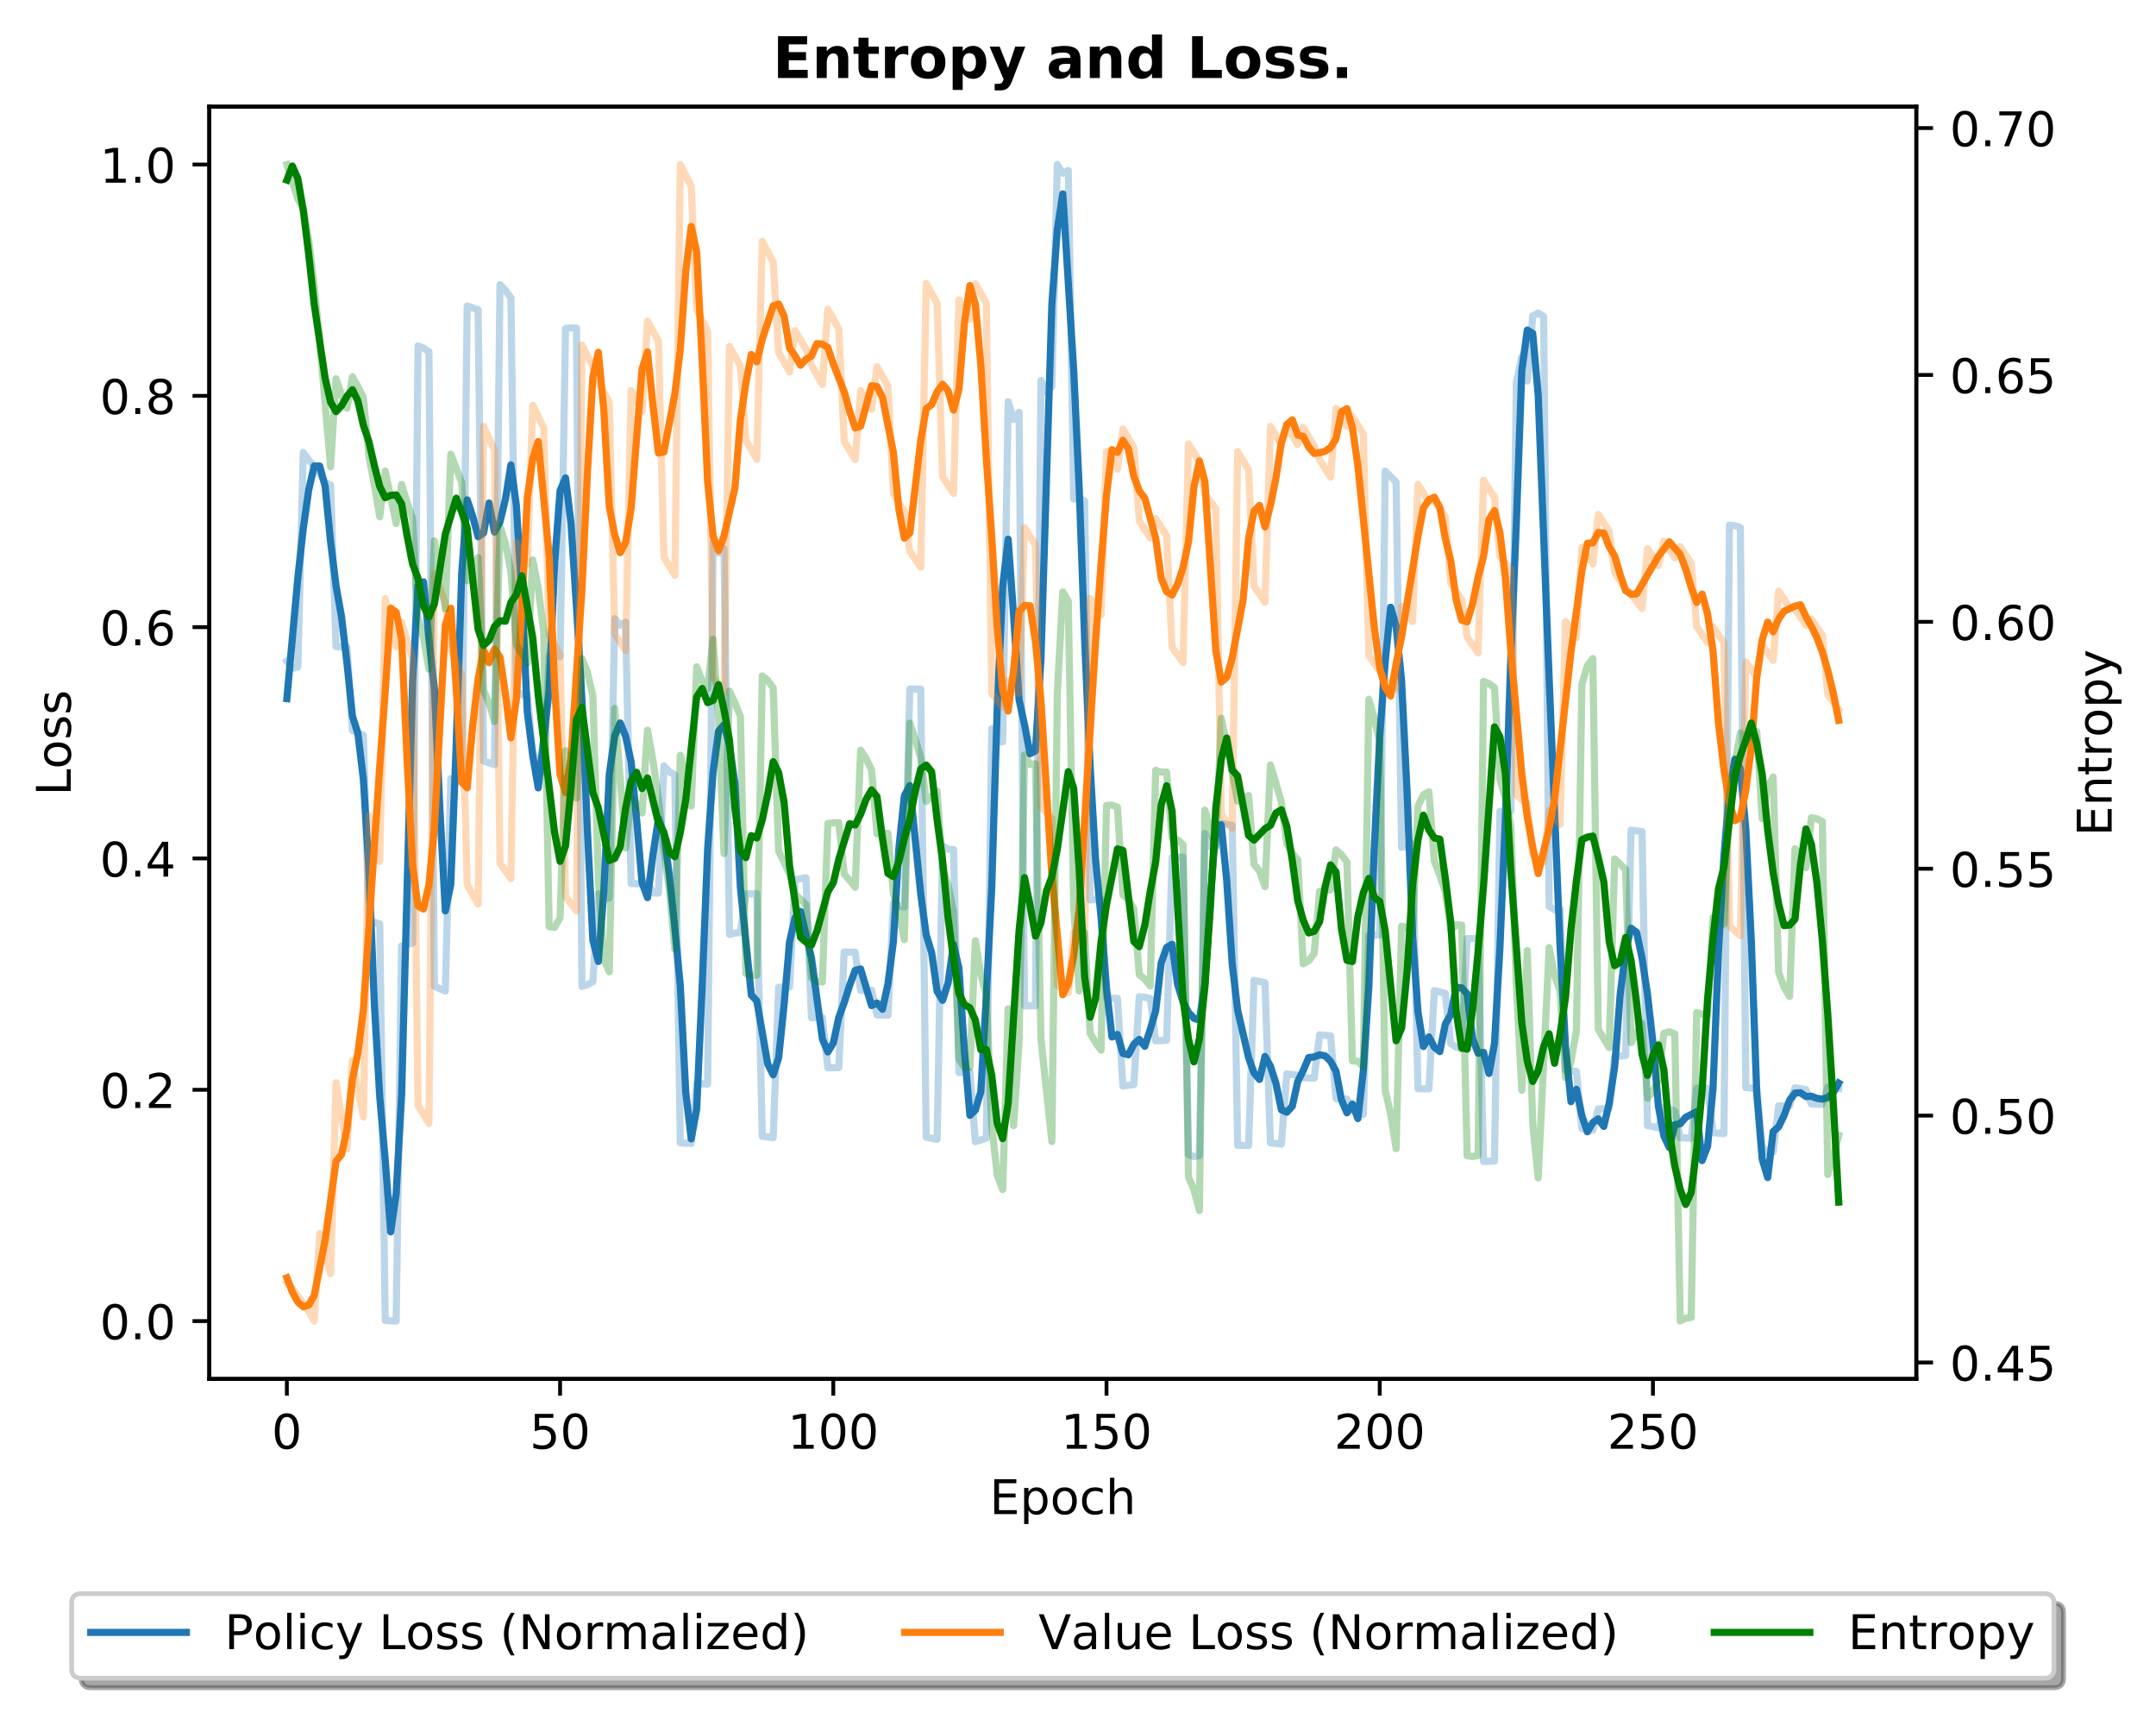 <?xml version="1.0" encoding="utf-8" standalone="no"?>
<!DOCTYPE svg PUBLIC "-//W3C//DTD SVG 1.1//EN"
  "http://www.w3.org/Graphics/SVG/1.1/DTD/svg11.dtd">
<!-- Created with matplotlib (https://matplotlib.org/) -->
<svg height="358.225pt" version="1.1" viewBox="0 0 451.045 358.225" width="451.045pt" xmlns="http://www.w3.org/2000/svg" xmlns:xlink="http://www.w3.org/1999/xlink">
 <defs>
  <style type="text/css">
*{stroke-linecap:butt;stroke-linejoin:round;}
  </style>
 </defs>
 <g id="figure_1">
  <g id="patch_1">
   <path d="M 0 358.225 
L 451.045 358.225 
L 451.045 0 
L 0 0 
z
" style="fill:#ffffff;"/>
  </g>
  <g id="axes_1">
   <g id="patch_2">
    <path d="M 43.781 288.43 
L 400.901 288.43 
L 400.901 22.318 
L 43.781 22.318 
z
" style="fill:#ffffff;"/>
   </g>
   <g id="matplotlib.axis_1">
    <g id="xtick_1">
     <g id="line2d_1">
      <defs>
       <path d="M 0 0 
L 0 3.5 
" id="md5ba4f700a" style="stroke:#000000;stroke-width:0.8;"/>
      </defs>
      <g>
       <use style="stroke:#000000;stroke-width:0.8;" x="60.014" xlink:href="#md5ba4f700a" y="288.43"/>
      </g>
     </g>
     <g id="text_1">
      <!-- 0 -->
      <defs>
       <path d="M 31.781 66.406 
Q 24.172 66.406 20.328 58.906 
Q 16.5 51.422 16.5 36.375 
Q 16.5 21.391 20.328 13.891 
Q 24.172 6.391 31.781 6.391 
Q 39.453 6.391 43.281 13.891 
Q 47.125 21.391 47.125 36.375 
Q 47.125 51.422 43.281 58.906 
Q 39.453 66.406 31.781 66.406 
z
M 31.781 74.219 
Q 44.047 74.219 50.516 64.516 
Q 56.984 54.828 56.984 36.375 
Q 56.984 17.969 50.516 8.266 
Q 44.047 -1.422 31.781 -1.422 
Q 19.531 -1.422 13.062 8.266 
Q 6.594 17.969 6.594 36.375 
Q 6.594 54.828 13.062 64.516 
Q 19.531 74.219 31.781 74.219 
z
" id="DejaVuSans-48"/>
      </defs>
      <g transform="translate(56.833 303.029)scale(0.1 -0.1)">
       <use xlink:href="#DejaVuSans-48"/>
      </g>
     </g>
    </g>
    <g id="xtick_2">
     <g id="line2d_2">
      <g>
       <use style="stroke:#000000;stroke-width:0.8;" x="117.171" xlink:href="#md5ba4f700a" y="288.43"/>
      </g>
     </g>
     <g id="text_2">
      <!-- 50 -->
      <defs>
       <path d="M 10.797 72.906 
L 49.516 72.906 
L 49.516 64.594 
L 19.828 64.594 
L 19.828 46.734 
Q 21.969 47.469 24.109 47.828 
Q 26.266 48.188 28.422 48.188 
Q 40.625 48.188 47.75 41.5 
Q 54.891 34.812 54.891 23.391 
Q 54.891 11.625 47.562 5.094 
Q 40.234 -1.422 26.906 -1.422 
Q 22.312 -1.422 17.547 -0.641 
Q 12.797 0.141 7.719 1.703 
L 7.719 11.625 
Q 12.109 9.234 16.797 8.062 
Q 21.484 6.891 26.703 6.891 
Q 35.156 6.891 40.078 11.328 
Q 45.016 15.766 45.016 23.391 
Q 45.016 31 40.078 35.438 
Q 35.156 39.891 26.703 39.891 
Q 22.75 39.891 18.812 39.016 
Q 14.891 38.141 10.797 36.281 
z
" id="DejaVuSans-53"/>
      </defs>
      <g transform="translate(110.809 303.029)scale(0.1 -0.1)">
       <use xlink:href="#DejaVuSans-53"/>
       <use x="63.623" xlink:href="#DejaVuSans-48"/>
      </g>
     </g>
    </g>
    <g id="xtick_3">
     <g id="line2d_3">
      <g>
       <use style="stroke:#000000;stroke-width:0.8;" x="174.329" xlink:href="#md5ba4f700a" y="288.43"/>
      </g>
     </g>
     <g id="text_3">
      <!-- 100 -->
      <defs>
       <path d="M 12.406 8.297 
L 28.516 8.297 
L 28.516 63.922 
L 10.984 60.406 
L 10.984 69.391 
L 28.422 72.906 
L 38.281 72.906 
L 38.281 8.297 
L 54.391 8.297 
L 54.391 0 
L 12.406 0 
z
" id="DejaVuSans-49"/>
      </defs>
      <g transform="translate(164.785 303.029)scale(0.1 -0.1)">
       <use xlink:href="#DejaVuSans-49"/>
       <use x="63.623" xlink:href="#DejaVuSans-48"/>
       <use x="127.246" xlink:href="#DejaVuSans-48"/>
      </g>
     </g>
    </g>
    <g id="xtick_4">
     <g id="line2d_4">
      <g>
       <use style="stroke:#000000;stroke-width:0.8;" x="231.486" xlink:href="#md5ba4f700a" y="288.43"/>
      </g>
     </g>
     <g id="text_4">
      <!-- 150 -->
      <g transform="translate(221.943 303.029)scale(0.1 -0.1)">
       <use xlink:href="#DejaVuSans-49"/>
       <use x="63.623" xlink:href="#DejaVuSans-53"/>
       <use x="127.246" xlink:href="#DejaVuSans-48"/>
      </g>
     </g>
    </g>
    <g id="xtick_5">
     <g id="line2d_5">
      <g>
       <use style="stroke:#000000;stroke-width:0.8;" x="288.644" xlink:href="#md5ba4f700a" y="288.43"/>
      </g>
     </g>
     <g id="text_5">
      <!-- 200 -->
      <defs>
       <path d="M 19.188 8.297 
L 53.609 8.297 
L 53.609 0 
L 7.328 0 
L 7.328 8.297 
Q 12.938 14.109 22.625 23.891 
Q 32.328 33.688 34.812 36.531 
Q 39.547 41.844 41.422 45.531 
Q 43.312 49.219 43.312 52.781 
Q 43.312 58.594 39.234 62.25 
Q 35.156 65.922 28.609 65.922 
Q 23.969 65.922 18.812 64.312 
Q 13.672 62.703 7.812 59.422 
L 7.812 69.391 
Q 13.766 71.781 18.938 73 
Q 24.125 74.219 28.422 74.219 
Q 39.75 74.219 46.484 68.547 
Q 53.219 62.891 53.219 53.422 
Q 53.219 48.922 51.531 44.891 
Q 49.859 40.875 45.406 35.406 
Q 44.188 33.984 37.641 27.219 
Q 31.109 20.453 19.188 8.297 
z
" id="DejaVuSans-50"/>
      </defs>
      <g transform="translate(279.1 303.029)scale(0.1 -0.1)">
       <use xlink:href="#DejaVuSans-50"/>
       <use x="63.623" xlink:href="#DejaVuSans-48"/>
       <use x="127.246" xlink:href="#DejaVuSans-48"/>
      </g>
     </g>
    </g>
    <g id="xtick_6">
     <g id="line2d_6">
      <g>
       <use style="stroke:#000000;stroke-width:0.8;" x="345.801" xlink:href="#md5ba4f700a" y="288.43"/>
      </g>
     </g>
     <g id="text_6">
      <!-- 250 -->
      <g transform="translate(336.258 303.029)scale(0.1 -0.1)">
       <use xlink:href="#DejaVuSans-50"/>
       <use x="63.623" xlink:href="#DejaVuSans-53"/>
       <use x="127.246" xlink:href="#DejaVuSans-48"/>
      </g>
     </g>
    </g>
    <g id="text_7">
     <!-- Epoch -->
     <defs>
      <path d="M 9.812 72.906 
L 55.906 72.906 
L 55.906 64.594 
L 19.672 64.594 
L 19.672 43.016 
L 54.391 43.016 
L 54.391 34.719 
L 19.672 34.719 
L 19.672 8.297 
L 56.781 8.297 
L 56.781 0 
L 9.812 0 
z
" id="DejaVuSans-69"/>
      <path d="M 18.109 8.203 
L 18.109 -20.797 
L 9.078 -20.797 
L 9.078 54.688 
L 18.109 54.688 
L 18.109 46.391 
Q 20.953 51.266 25.266 53.625 
Q 29.594 56 35.594 56 
Q 45.562 56 51.781 48.094 
Q 58.016 40.188 58.016 27.297 
Q 58.016 14.406 51.781 6.484 
Q 45.562 -1.422 35.594 -1.422 
Q 29.594 -1.422 25.266 0.953 
Q 20.953 3.328 18.109 8.203 
z
M 48.688 27.297 
Q 48.688 37.203 44.609 42.844 
Q 40.531 48.484 33.406 48.484 
Q 26.266 48.484 22.188 42.844 
Q 18.109 37.203 18.109 27.297 
Q 18.109 17.391 22.188 11.75 
Q 26.266 6.109 33.406 6.109 
Q 40.531 6.109 44.609 11.75 
Q 48.688 17.391 48.688 27.297 
z
" id="DejaVuSans-112"/>
      <path d="M 30.609 48.391 
Q 23.391 48.391 19.188 42.75 
Q 14.984 37.109 14.984 27.297 
Q 14.984 17.484 19.156 11.844 
Q 23.344 6.203 30.609 6.203 
Q 37.797 6.203 41.984 11.859 
Q 46.188 17.531 46.188 27.297 
Q 46.188 37.016 41.984 42.703 
Q 37.797 48.391 30.609 48.391 
z
M 30.609 56 
Q 42.328 56 49.016 48.375 
Q 55.719 40.766 55.719 27.297 
Q 55.719 13.875 49.016 6.219 
Q 42.328 -1.422 30.609 -1.422 
Q 18.844 -1.422 12.172 6.219 
Q 5.516 13.875 5.516 27.297 
Q 5.516 40.766 12.172 48.375 
Q 18.844 56 30.609 56 
z
" id="DejaVuSans-111"/>
      <path d="M 48.781 52.594 
L 48.781 44.188 
Q 44.969 46.297 41.141 47.344 
Q 37.312 48.391 33.406 48.391 
Q 24.656 48.391 19.812 42.844 
Q 14.984 37.312 14.984 27.297 
Q 14.984 17.281 19.812 11.734 
Q 24.656 6.203 33.406 6.203 
Q 37.312 6.203 41.141 7.25 
Q 44.969 8.297 48.781 10.406 
L 48.781 2.094 
Q 45.016 0.344 40.984 -0.531 
Q 36.969 -1.422 32.422 -1.422 
Q 20.062 -1.422 12.781 6.344 
Q 5.516 14.109 5.516 27.297 
Q 5.516 40.672 12.859 48.328 
Q 20.219 56 33.016 56 
Q 37.156 56 41.109 55.141 
Q 45.062 54.297 48.781 52.594 
z
" id="DejaVuSans-99"/>
      <path d="M 54.891 33.016 
L 54.891 0 
L 45.906 0 
L 45.906 32.719 
Q 45.906 40.484 42.875 44.328 
Q 39.844 48.188 33.797 48.188 
Q 26.516 48.188 22.312 43.547 
Q 18.109 38.922 18.109 30.906 
L 18.109 0 
L 9.078 0 
L 9.078 75.984 
L 18.109 75.984 
L 18.109 46.188 
Q 21.344 51.125 25.703 53.562 
Q 30.078 56 35.797 56 
Q 45.219 56 50.047 50.172 
Q 54.891 44.344 54.891 33.016 
z
" id="DejaVuSans-104"/>
     </defs>
     <g transform="translate(207.03 316.707)scale(0.1 -0.1)">
      <use xlink:href="#DejaVuSans-69"/>
      <use x="63.184" xlink:href="#DejaVuSans-112"/>
      <use x="126.66" xlink:href="#DejaVuSans-111"/>
      <use x="187.842" xlink:href="#DejaVuSans-99"/>
      <use x="242.822" xlink:href="#DejaVuSans-104"/>
     </g>
    </g>
   </g>
   <g id="matplotlib.axis_2">
    <g id="ytick_1">
     <g id="line2d_7">
      <defs>
       <path d="M 0 0 
L -3.5 0 
" id="m84e2a5b457" style="stroke:#000000;stroke-width:0.8;"/>
      </defs>
      <g>
       <use style="stroke:#000000;stroke-width:0.8;" x="43.781" xlink:href="#m84e2a5b457" y="276.334"/>
      </g>
     </g>
     <g id="text_8">
      <!-- 0.0 -->
      <defs>
       <path d="M 10.688 12.406 
L 21 12.406 
L 21 0 
L 10.688 0 
z
" id="DejaVuSans-46"/>
      </defs>
      <g transform="translate(20.878 280.133)scale(0.1 -0.1)">
       <use xlink:href="#DejaVuSans-48"/>
       <use x="63.623" xlink:href="#DejaVuSans-46"/>
       <use x="95.41" xlink:href="#DejaVuSans-48"/>
      </g>
     </g>
    </g>
    <g id="ytick_2">
     <g id="line2d_8">
      <g>
       <use style="stroke:#000000;stroke-width:0.8;" x="43.781" xlink:href="#m84e2a5b457" y="227.95"/>
      </g>
     </g>
     <g id="text_9">
      <!-- 0.2 -->
      <g transform="translate(20.878 231.749)scale(0.1 -0.1)">
       <use xlink:href="#DejaVuSans-48"/>
       <use x="63.623" xlink:href="#DejaVuSans-46"/>
       <use x="95.41" xlink:href="#DejaVuSans-50"/>
      </g>
     </g>
    </g>
    <g id="ytick_3">
     <g id="line2d_9">
      <g>
       <use style="stroke:#000000;stroke-width:0.8;" x="43.781" xlink:href="#m84e2a5b457" y="179.566"/>
      </g>
     </g>
     <g id="text_10">
      <!-- 0.4 -->
      <defs>
       <path d="M 37.797 64.312 
L 12.891 25.391 
L 37.797 25.391 
z
M 35.203 72.906 
L 47.609 72.906 
L 47.609 25.391 
L 58.016 25.391 
L 58.016 17.188 
L 47.609 17.188 
L 47.609 0 
L 37.797 0 
L 37.797 17.188 
L 4.891 17.188 
L 4.891 26.703 
z
" id="DejaVuSans-52"/>
      </defs>
      <g transform="translate(20.878 183.365)scale(0.1 -0.1)">
       <use xlink:href="#DejaVuSans-48"/>
       <use x="63.623" xlink:href="#DejaVuSans-46"/>
       <use x="95.41" xlink:href="#DejaVuSans-52"/>
      </g>
     </g>
    </g>
    <g id="ytick_4">
     <g id="line2d_10">
      <g>
       <use style="stroke:#000000;stroke-width:0.8;" x="43.781" xlink:href="#m84e2a5b457" y="131.182"/>
      </g>
     </g>
     <g id="text_11">
      <!-- 0.6 -->
      <defs>
       <path d="M 33.016 40.375 
Q 26.375 40.375 22.484 35.828 
Q 18.609 31.297 18.609 23.391 
Q 18.609 15.531 22.484 10.953 
Q 26.375 6.391 33.016 6.391 
Q 39.656 6.391 43.531 10.953 
Q 47.406 15.531 47.406 23.391 
Q 47.406 31.297 43.531 35.828 
Q 39.656 40.375 33.016 40.375 
z
M 52.594 71.297 
L 52.594 62.312 
Q 48.875 64.062 45.094 64.984 
Q 41.312 65.922 37.594 65.922 
Q 27.828 65.922 22.672 59.328 
Q 17.531 52.734 16.797 39.406 
Q 19.672 43.656 24.016 45.922 
Q 28.375 48.188 33.594 48.188 
Q 44.578 48.188 50.953 41.516 
Q 57.328 34.859 57.328 23.391 
Q 57.328 12.156 50.688 5.359 
Q 44.047 -1.422 33.016 -1.422 
Q 20.359 -1.422 13.672 8.266 
Q 6.984 17.969 6.984 36.375 
Q 6.984 53.656 15.188 63.938 
Q 23.391 74.219 37.203 74.219 
Q 40.922 74.219 44.703 73.484 
Q 48.484 72.75 52.594 71.297 
z
" id="DejaVuSans-54"/>
      </defs>
      <g transform="translate(20.878 134.981)scale(0.1 -0.1)">
       <use xlink:href="#DejaVuSans-48"/>
       <use x="63.623" xlink:href="#DejaVuSans-46"/>
       <use x="95.41" xlink:href="#DejaVuSans-54"/>
      </g>
     </g>
    </g>
    <g id="ytick_5">
     <g id="line2d_11">
      <g>
       <use style="stroke:#000000;stroke-width:0.8;" x="43.781" xlink:href="#m84e2a5b457" y="82.798"/>
      </g>
     </g>
     <g id="text_12">
      <!-- 0.8 -->
      <defs>
       <path d="M 31.781 34.625 
Q 24.75 34.625 20.719 30.859 
Q 16.703 27.094 16.703 20.516 
Q 16.703 13.922 20.719 10.156 
Q 24.75 6.391 31.781 6.391 
Q 38.812 6.391 42.859 10.172 
Q 46.922 13.969 46.922 20.516 
Q 46.922 27.094 42.891 30.859 
Q 38.875 34.625 31.781 34.625 
z
M 21.922 38.812 
Q 15.578 40.375 12.031 44.719 
Q 8.5 49.078 8.5 55.328 
Q 8.5 64.062 14.719 69.141 
Q 20.953 74.219 31.781 74.219 
Q 42.672 74.219 48.875 69.141 
Q 55.078 64.062 55.078 55.328 
Q 55.078 49.078 51.531 44.719 
Q 48 40.375 41.703 38.812 
Q 48.828 37.156 52.797 32.312 
Q 56.781 27.484 56.781 20.516 
Q 56.781 9.906 50.312 4.234 
Q 43.844 -1.422 31.781 -1.422 
Q 19.734 -1.422 13.25 4.234 
Q 6.781 9.906 6.781 20.516 
Q 6.781 27.484 10.781 32.312 
Q 14.797 37.156 21.922 38.812 
z
M 18.312 54.391 
Q 18.312 48.734 21.844 45.562 
Q 25.391 42.391 31.781 42.391 
Q 38.141 42.391 41.719 45.562 
Q 45.312 48.734 45.312 54.391 
Q 45.312 60.062 41.719 63.234 
Q 38.141 66.406 31.781 66.406 
Q 25.391 66.406 21.844 63.234 
Q 18.312 60.062 18.312 54.391 
z
" id="DejaVuSans-56"/>
      </defs>
      <g transform="translate(20.878 86.597)scale(0.1 -0.1)">
       <use xlink:href="#DejaVuSans-48"/>
       <use x="63.623" xlink:href="#DejaVuSans-46"/>
       <use x="95.41" xlink:href="#DejaVuSans-56"/>
      </g>
     </g>
    </g>
    <g id="ytick_6">
     <g id="line2d_12">
      <g>
       <use style="stroke:#000000;stroke-width:0.8;" x="43.781" xlink:href="#m84e2a5b457" y="34.414"/>
      </g>
     </g>
     <g id="text_13">
      <!-- 1.0 -->
      <g transform="translate(20.878 38.213)scale(0.1 -0.1)">
       <use xlink:href="#DejaVuSans-49"/>
       <use x="63.623" xlink:href="#DejaVuSans-46"/>
       <use x="95.41" xlink:href="#DejaVuSans-48"/>
      </g>
     </g>
    </g>
    <g id="text_14">
     <!-- Loss -->
     <defs>
      <path d="M 9.812 72.906 
L 19.672 72.906 
L 19.672 8.297 
L 55.172 8.297 
L 55.172 0 
L 9.812 0 
z
" id="DejaVuSans-76"/>
      <path d="M 44.281 53.078 
L 44.281 44.578 
Q 40.484 46.531 36.375 47.5 
Q 32.281 48.484 27.875 48.484 
Q 21.188 48.484 17.844 46.438 
Q 14.5 44.391 14.5 40.281 
Q 14.5 37.156 16.891 35.375 
Q 19.281 33.594 26.516 31.984 
L 29.594 31.297 
Q 39.156 29.25 43.188 25.516 
Q 47.219 21.781 47.219 15.094 
Q 47.219 7.469 41.188 3.016 
Q 35.156 -1.422 24.609 -1.422 
Q 20.219 -1.422 15.453 -0.562 
Q 10.688 0.297 5.422 2 
L 5.422 11.281 
Q 10.406 8.688 15.234 7.391 
Q 20.062 6.109 24.812 6.109 
Q 31.156 6.109 34.562 8.281 
Q 37.984 10.453 37.984 14.406 
Q 37.984 18.062 35.516 20.016 
Q 33.062 21.969 24.703 23.781 
L 21.578 24.516 
Q 13.234 26.266 9.516 29.906 
Q 5.812 33.547 5.812 39.891 
Q 5.812 47.609 11.281 51.797 
Q 16.75 56 26.812 56 
Q 31.781 56 36.172 55.266 
Q 40.578 54.547 44.281 53.078 
z
" id="DejaVuSans-115"/>
     </defs>
     <g transform="translate(14.798 166.428)rotate(-90)scale(0.1 -0.1)">
      <use xlink:href="#DejaVuSans-76"/>
      <use x="55.697" xlink:href="#DejaVuSans-111"/>
      <use x="116.879" xlink:href="#DejaVuSans-115"/>
      <use x="168.979" xlink:href="#DejaVuSans-115"/>
     </g>
    </g>
   </g>
   <g id="line2d_13">
    <path clip-path="url(#p96ec483fb9)" d="M 60.014 138.292 
L 61.157 139.795 
L 62.3 139.526 
L 63.443 94.66 
L 64.587 96.229 
L 65.73 97.552 
L 66.873 99.132 
L 68.016 100.955 
L 69.159 101.418 
L 70.302 135.249 
L 72.589 135.373 
L 73.732 152.8 
L 76.018 153.747 
L 77.161 192.495 
L 79.448 193.277 
L 80.591 276.208 
L 82.877 276.334 
L 84.02 197.869 
L 86.306 197.266 
L 87.45 72.356 
L 88.593 72.797 
L 89.736 73.585 
L 90.879 206.305 
L 93.165 207.303 
L 94.308 162.878 
L 96.595 163.589 
L 97.738 63.991 
L 100.024 64.807 
L 101.167 159.175 
L 103.454 159.935 
L 104.597 59.537 
L 105.74 60.745 
L 106.883 62.274 
L 108.026 144.394 
L 109.169 145.329 
L 110.313 145.223 
L 111.456 157.465 
L 113.742 161.42 
L 114.885 137.031 
L 116.028 137.07 
L 117.171 137.357 
L 118.315 68.712 
L 119.458 68.578 
L 120.601 68.62 
L 121.744 206.317 
L 122.887 205.977 
L 124.03 205.319 
L 125.174 186.936 
L 126.317 188.12 
L 127.46 187.838 
L 128.603 129.414 
L 129.746 130.769 
L 130.889 130.113 
L 132.032 184.822 
L 134.319 184.861 
L 135.462 184.512 
L 136.605 186.773 
L 137.748 186.817 
L 138.891 160.218 
L 140.034 161.451 
L 141.178 162.049 
L 142.321 239.05 
L 144.607 239.184 
L 145.75 226.651 
L 148.037 226.748 
L 149.18 113.376 
L 150.323 115.679 
L 151.466 114.785 
L 152.609 195.46 
L 153.752 195.171 
L 154.895 195.025 
L 156.039 186.977 
L 158.325 186.957 
L 159.468 237.683 
L 161.754 237.974 
L 162.897 206.522 
L 165.184 206.424 
L 166.327 184.033 
L 168.613 183.591 
L 169.756 212.873 
L 172.043 212.842 
L 173.186 223.328 
L 175.472 223.33 
L 176.615 199.155 
L 178.902 199.166 
L 180.045 207.161 
L 181.188 207.232 
L 182.331 207.134 
L 183.474 212.291 
L 185.76 212.361 
L 186.904 188.975 
L 189.19 189.734 
L 190.333 144.115 
L 192.619 144.157 
L 193.763 237.87 
L 196.049 238.306 
L 197.192 176.898 
L 198.335 177.622 
L 199.478 177.697 
L 200.621 224.339 
L 201.765 224.187 
L 202.908 224.181 
L 204.051 238.811 
L 206.337 238.066 
L 207.48 152.448 
L 208.623 155.238 
L 209.767 155.152 
L 210.91 84.024 
L 212.053 87.756 
L 213.196 86.25 
L 214.339 210.371 
L 216.626 210.377 
L 217.769 79.566 
L 218.912 82.013 
L 220.055 80.854 
L 221.198 34.414 
L 222.341 36.25 
L 223.484 35.639 
L 224.628 104.399 
L 225.771 104.231 
L 226.914 104.775 
L 228.057 188.25 
L 230.343 188.154 
L 231.486 208.83 
L 233.773 208.817 
L 234.916 227.172 
L 237.202 226.854 
L 238.345 208.459 
L 239.488 208.595 
L 240.632 208.861 
L 241.775 217.708 
L 244.061 217.589 
L 245.204 179.357 
L 247.491 179.312 
L 248.634 241.47 
L 249.777 241.927 
L 250.92 241.742 
L 252.063 174.348 
L 253.206 177.099 
L 254.349 176.767 
L 255.493 172.228 
L 257.779 172.638 
L 258.922 239.593 
L 261.208 239.609 
L 262.351 205.045 
L 264.638 205.551 
L 265.781 239.051 
L 268.067 239.314 
L 269.21 224.636 
L 271.497 224.92 
L 272.64 225.414 
L 274.926 225.527 
L 276.069 216.46 
L 278.356 216.646 
L 279.499 229.788 
L 281.785 229.892 
L 282.928 232.192 
L 284.071 232.86 
L 285.214 233.095 
L 286.358 195.609 
L 288.644 195.54 
L 289.787 98.545 
L 292.073 100.846 
L 293.217 177.238 
L 294.36 177.032 
L 295.503 176.564 
L 296.646 227.734 
L 298.932 227.767 
L 300.075 207.21 
L 302.362 207.785 
L 303.505 218.306 
L 304.648 219.035 
L 305.791 219.371 
L 306.934 196.31 
L 309.221 196.285 
L 310.364 242.947 
L 312.65 242.857 
L 313.793 169.701 
L 314.936 170.55 
L 316.08 169.656 
L 317.223 80.128 
L 318.366 74.646 
L 319.509 79.693 
L 320.652 66.088 
L 321.795 65.489 
L 322.938 66.187 
L 324.082 189.601 
L 325.225 190.3 
L 326.368 190.144 
L 327.511 223.928 
L 329.797 224.13 
L 330.94 236.076 
L 332.084 236.402 
L 333.227 236.413 
L 334.37 231.961 
L 336.656 231.892 
L 337.799 221.014 
L 340.086 220.806 
L 341.229 173.653 
L 343.515 173.936 
L 344.658 235.47 
L 345.801 235.639 
L 346.945 235.928 
L 348.088 231.669 
L 349.231 231.943 
L 350.374 232.464 
L 351.517 237.973 
L 353.803 238.086 
L 354.947 227.623 
L 357.233 227.697 
L 358.376 236.925 
L 360.662 237.133 
L 361.806 109.834 
L 362.949 109.947 
L 364.092 110.369 
L 365.235 227.485 
L 367.521 227.693 
L 368.664 239.863 
L 369.808 241.028 
L 370.951 240.975 
L 372.094 231.302 
L 374.38 231.35 
L 375.523 227.516 
L 377.81 227.922 
L 378.953 230.929 
L 381.239 230.973 
L 382.382 227.377 
L 384.669 227.674 
L 384.669 227.674 
" style="fill:none;stroke:#1f77b4;stroke-linecap:square;stroke-opacity:0.3;stroke-width:1.5;"/>
   </g>
   <g id="line2d_14">
    <path clip-path="url(#p96ec483fb9)" d="M 60.014 146.133 
L 62.3 120.948 
L 63.443 110.528 
L 64.587 102.475 
L 65.73 97.476 
L 66.873 97.479 
L 68.016 101.699 
L 69.159 113.307 
L 70.302 122.546 
L 71.445 128.987 
L 72.589 138.719 
L 73.732 149.805 
L 74.875 153.421 
L 76.018 163.011 
L 77.161 181.645 
L 78.304 209.807 
L 79.448 229.428 
L 80.591 242.71 
L 81.734 257.67 
L 82.877 249.727 
L 84.02 228.971 
L 86.306 142.791 
L 87.45 122.511 
L 88.593 121.704 
L 89.736 133.569 
L 90.879 144.133 
L 92.022 169.153 
L 93.165 190.541 
L 94.308 184.982 
L 95.452 155.391 
L 96.595 119.873 
L 97.738 104.548 
L 98.881 107.978 
L 100.024 112.265 
L 101.167 111.485 
L 102.311 105.218 
L 103.454 111.293 
L 104.597 109.186 
L 105.74 104.401 
L 106.883 97.246 
L 108.026 105.758 
L 109.169 124.502 
L 110.313 148.883 
L 111.456 158.087 
L 112.599 164.803 
L 114.885 144.344 
L 116.028 117.81 
L 117.171 102.628 
L 118.315 99.972 
L 119.458 109.528 
L 120.601 126.901 
L 121.744 146.407 
L 122.887 173.759 
L 124.03 196.688 
L 125.174 201.103 
L 126.317 186.576 
L 127.46 162.022 
L 128.603 153.933 
L 129.746 151.221 
L 130.889 154.011 
L 132.032 159.367 
L 133.176 171.328 
L 134.319 184.637 
L 135.462 187.754 
L 136.605 178.771 
L 137.748 171.242 
L 138.891 174.292 
L 140.034 183.129 
L 141.178 194.124 
L 142.321 206.234 
L 143.464 228.505 
L 144.607 238.224 
L 145.75 231.968 
L 146.893 206.33 
L 148.037 177.677 
L 149.18 161.471 
L 150.323 152.937 
L 151.466 151.591 
L 152.609 155.985 
L 153.752 163.852 
L 154.895 185.686 
L 157.182 208.14 
L 158.325 209.366 
L 160.611 222.553 
L 161.754 224.82 
L 162.897 221.253 
L 164.041 210.095 
L 165.184 196.955 
L 166.327 191.986 
L 167.47 190.654 
L 169.756 200.32 
L 172.043 217.334 
L 173.186 220.039 
L 174.329 218.166 
L 175.472 212.823 
L 176.615 209.717 
L 177.758 206.065 
L 178.902 202.972 
L 180.045 202.678 
L 182.331 210.337 
L 183.474 209.805 
L 184.617 211.098 
L 185.76 205.823 
L 186.904 196.959 
L 188.047 177.459 
L 189.19 166.445 
L 190.333 164.32 
L 192.619 186.995 
L 193.763 195.533 
L 194.906 199.269 
L 196.049 207.353 
L 197.192 209.237 
L 198.335 205.659 
L 199.478 197.547 
L 200.621 202.541 
L 201.765 219.914 
L 202.908 233.299 
L 204.051 232.186 
L 205.194 228.339 
L 206.337 208.494 
L 207.48 185.553 
L 208.623 148.053 
L 209.767 122.656 
L 210.91 112.789 
L 212.053 128.792 
L 213.196 146.36 
L 214.339 151.617 
L 215.482 157.661 
L 216.626 157.052 
L 217.769 137.92 
L 220.055 63.634 
L 221.198 48.014 
L 222.341 40.551 
L 224.628 77.539 
L 225.771 101.974 
L 226.914 133.754 
L 228.057 160.141 
L 229.2 179.816 
L 230.343 191.947 
L 231.486 206.699 
L 232.63 216.915 
L 233.773 216.382 
L 234.916 220.347 
L 236.059 220.634 
L 237.202 218.424 
L 238.345 217.412 
L 239.488 218.856 
L 240.632 215.336 
L 241.775 211.42 
L 242.918 201.443 
L 244.061 198.187 
L 245.204 197.527 
L 246.347 205.875 
L 247.491 209.549 
L 248.634 211.755 
L 249.777 212.999 
L 250.92 213.356 
L 252.063 205.801 
L 253.206 188.107 
L 254.349 173.081 
L 255.493 172.503 
L 256.636 184.198 
L 257.779 201.596 
L 258.922 211.298 
L 261.208 221.227 
L 262.351 224.43 
L 263.495 225.79 
L 264.638 220.989 
L 265.781 223.015 
L 266.924 226.584 
L 268.067 232.127 
L 269.21 232.645 
L 270.354 231.391 
L 271.497 226.207 
L 272.64 223.929 
L 273.783 221.215 
L 274.926 221.086 
L 276.069 220.645 
L 277.212 220.848 
L 278.356 221.974 
L 279.499 224.051 
L 280.642 230.064 
L 281.785 232.768 
L 282.928 230.938 
L 284.071 233.961 
L 285.214 223.942 
L 286.358 206.512 
L 287.501 177.434 
L 288.644 154.162 
L 289.787 138.408 
L 290.93 127.023 
L 292.073 130.972 
L 293.217 142.418 
L 294.36 165.48 
L 295.503 195.489 
L 296.646 211.628 
L 297.789 218.903 
L 298.932 216.885 
L 300.075 219.049 
L 301.219 219.964 
L 302.362 214.209 
L 303.505 212.213 
L 304.648 206.51 
L 305.791 206.64 
L 306.934 207.886 
L 308.077 217.328 
L 309.221 220.3 
L 310.364 220.131 
L 311.507 224.55 
L 312.65 218.273 
L 313.793 198.17 
L 314.936 171.099 
L 316.08 137.263 
L 317.223 109.422 
L 318.366 77.564 
L 319.509 69.045 
L 320.652 69.737 
L 321.795 82.615 
L 324.082 141.716 
L 326.368 197.795 
L 327.511 218.875 
L 328.654 230.436 
L 329.797 227.855 
L 330.94 233.385 
L 332.084 236.738 
L 333.227 234.805 
L 334.37 234.038 
L 335.513 235.622 
L 336.656 230.743 
L 337.799 223.104 
L 338.943 208.094 
L 340.086 198.75 
L 341.229 194.156 
L 342.372 195.004 
L 343.515 200.37 
L 344.658 207.963 
L 345.801 218.055 
L 346.945 231.394 
L 348.088 237.605 
L 349.231 240.043 
L 350.374 235.263 
L 351.517 235.053 
L 352.66 233.701 
L 354.947 232.525 
L 356.09 242.755 
L 357.233 239.782 
L 358.376 227.576 
L 359.519 198.932 
L 360.662 178.928 
L 361.806 165.592 
L 362.949 158.816 
L 364.092 160.804 
L 365.235 173.452 
L 366.378 196.713 
L 367.521 228.684 
L 368.664 242.479 
L 369.808 246.31 
L 370.951 236.687 
L 372.094 235.7 
L 373.237 233.323 
L 374.38 230.135 
L 375.523 228.64 
L 376.666 228.571 
L 377.81 229.361 
L 378.953 229.301 
L 380.096 229.728 
L 381.239 229.902 
L 382.382 229.587 
L 383.525 228.551 
L 384.669 226.559 
L 384.669 226.559 
" style="fill:none;stroke:#1f77b4;stroke-linecap:square;stroke-width:1.5;"/>
   </g>
   <g id="line2d_15">
    <path clip-path="url(#p96ec483fb9)" d="M 60.014 268.219 
L 61.157 269.514 
L 64.587 274.247 
L 65.73 276.334 
L 66.873 258.042 
L 69.159 266.407 
L 70.302 226.476 
L 72.589 240.362 
L 73.732 221.839 
L 74.875 228.233 
L 76.018 233.661 
L 77.161 170.602 
L 78.304 175.654 
L 79.448 180.191 
L 80.591 125.217 
L 82.877 135.272 
L 84.02 130.108 
L 86.306 137.859 
L 87.45 231.188 
L 89.736 234.961 
L 90.879 120.037 
L 93.165 126.111 
L 94.308 135.748 
L 96.595 141.232 
L 97.738 185.111 
L 100.024 189.099 
L 101.167 89.182 
L 103.454 94.151 
L 104.597 180.554 
L 106.883 183.762 
L 108.026 113.456 
L 110.313 117.997 
L 111.456 84.78 
L 113.742 89.491 
L 114.885 132.861 
L 117.171 136.93 
L 118.315 187.529 
L 120.601 190.545 
L 121.744 72.159 
L 124.03 76.708 
L 125.174 79.892 
L 127.46 84.144 
L 128.603 132.656 
L 130.889 136.1 
L 132.032 81.706 
L 134.319 86.006 
L 135.462 67.205 
L 137.748 71.352 
L 138.891 116.558 
L 141.178 120.327 
L 142.321 34.414 
L 144.607 38.935 
L 145.75 64.85 
L 148.037 69.247 
L 149.18 141.819 
L 151.466 145.053 
L 152.609 72.472 
L 154.895 76.534 
L 156.039 92.135 
L 158.325 96.055 
L 159.468 50.477 
L 161.754 54.836 
L 162.897 73.707 
L 165.184 77.804 
L 166.327 69.173 
L 168.613 73.021 
L 169.756 76.358 
L 172.043 80.426 
L 173.186 64.678 
L 175.472 68.831 
L 176.615 92.28 
L 178.902 96.16 
L 180.045 81.715 
L 182.331 85.606 
L 183.474 76.712 
L 185.76 80.71 
L 186.904 103.333 
L 189.19 106.998 
L 190.333 115.335 
L 192.619 118.609 
L 193.763 59.298 
L 196.049 63.429 
L 197.192 99.681 
L 199.478 103.221 
L 200.621 62.72 
L 202.908 66.797 
L 204.051 59.348 
L 206.337 63.45 
L 207.48 145.015 
L 209.767 147.949 
L 210.91 142.446 
L 213.196 145.039 
L 214.339 110.38 
L 216.626 114.004 
L 217.769 168.688 
L 220.055 171.247 
L 221.198 206.059 
L 223.484 207.698 
L 224.628 195.194 
L 226.914 197.653 
L 228.057 125.168 
L 230.343 128.559 
L 231.486 94.442 
L 233.773 98.129 
L 234.916 89.747 
L 237.202 93.524 
L 238.345 108.971 
L 240.632 112.54 
L 241.775 108.472 
L 244.061 112.056 
L 245.204 135.378 
L 247.491 138.567 
L 248.634 92.841 
L 250.92 96.589 
L 252.063 103.321 
L 254.349 106.442 
L 255.493 170.287 
L 257.779 173.234 
L 258.922 94.482 
L 261.208 98.208 
L 262.351 122.559 
L 264.638 125.96 
L 265.781 89.193 
L 268.067 92.951 
L 269.21 89.237 
L 271.497 92.992 
L 272.64 89.439 
L 274.926 93.187 
L 276.069 96.138 
L 278.356 99.82 
L 279.499 85.421 
L 281.785 89.197 
L 282.928 87.089 
L 285.214 90.848 
L 286.358 137.164 
L 289.787 142.006 
L 292.073 144.114 
L 293.217 126.858 
L 295.503 129.988 
L 296.646 101.327 
L 298.932 104.953 
L 300.075 104.753 
L 302.362 108.005 
L 303.505 122.004 
L 305.791 125.424 
L 306.934 133.274 
L 309.221 136.584 
L 310.364 100.426 
L 312.65 104.05 
L 313.793 116.305 
L 316.08 119.175 
L 317.223 166.308 
L 319.509 168.172 
L 320.652 178.676 
L 322.938 180.304 
L 324.082 169.529 
L 326.368 172.433 
L 327.511 130.023 
L 329.797 133.376 
L 330.94 114.474 
L 333.227 117.965 
L 334.37 107.589 
L 336.656 111.135 
L 337.799 119.782 
L 340.086 123.216 
L 341.229 124.334 
L 343.515 127.274 
L 344.658 114.787 
L 346.945 118.265 
L 348.088 113.191 
L 350.374 116.681 
L 351.517 114.337 
L 353.803 117.814 
L 354.947 131.073 
L 357.233 134.4 
L 358.376 131.121 
L 360.662 134.449 
L 361.806 193.721 
L 364.092 195.726 
L 365.235 138.454 
L 367.521 141.685 
L 368.664 134.867 
L 370.951 138.15 
L 372.094 123.625 
L 374.38 127.008 
L 375.523 127.413 
L 377.81 130.761 
L 378.953 129.51 
L 381.239 132.838 
L 382.382 145.266 
L 384.669 148.439 
L 384.669 148.439 
" style="fill:none;stroke:#ff7f0e;stroke-linecap:square;stroke-opacity:0.3;stroke-width:1.5;"/>
   </g>
   <g id="line2d_16">
    <path clip-path="url(#p96ec483fb9)" d="M 60.014 267.264 
L 61.157 270.237 
L 62.3 272.346 
L 63.443 273.34 
L 64.587 272.972 
L 65.73 270.993 
L 68.016 259.437 
L 70.302 242.894 
L 71.445 241.503 
L 72.589 236.144 
L 73.732 225.799 
L 74.875 220.275 
L 76.018 211.208 
L 79.448 160.203 
L 80.591 144.651 
L 81.734 127.215 
L 82.877 128.073 
L 84.02 133.667 
L 85.163 158.891 
L 86.306 180.941 
L 87.45 189.515 
L 88.593 190.139 
L 89.736 185.081 
L 90.879 173.128 
L 93.165 130.702 
L 94.308 127.222 
L 95.452 144.134 
L 96.595 163.612 
L 97.738 164.79 
L 98.881 151.846 
L 100.024 142.001 
L 101.167 135.958 
L 102.311 138.613 
L 103.454 135.784 
L 104.597 137.445 
L 105.74 145.161 
L 106.883 154.331 
L 108.026 146.279 
L 109.169 126.767 
L 110.313 104.176 
L 111.456 95.942 
L 112.599 92.358 
L 114.885 116.212 
L 116.028 143.519 
L 117.171 162.021 
L 118.315 165.794 
L 119.458 158.534 
L 121.744 123.241 
L 122.887 98.971 
L 124.03 78.842 
L 125.174 73.702 
L 126.317 85.752 
L 127.46 105.966 
L 128.603 111.872 
L 129.746 115.597 
L 130.889 113.436 
L 132.032 106.315 
L 134.319 77.179 
L 135.462 73.615 
L 136.605 84.765 
L 137.748 94.762 
L 138.891 94.534 
L 141.178 82.401 
L 142.321 73.081 
L 143.464 56.792 
L 144.607 47.364 
L 145.75 52.741 
L 146.893 75.301 
L 148.037 100.786 
L 149.18 112.146 
L 150.323 115.21 
L 151.466 112.117 
L 153.752 102.091 
L 154.895 87.777 
L 156.039 80.078 
L 157.182 74.156 
L 158.325 75.67 
L 159.468 70.969 
L 161.754 63.982 
L 162.897 63.601 
L 164.041 66.145 
L 165.184 72.816 
L 166.327 74.455 
L 167.47 76.404 
L 168.613 75.145 
L 169.756 74.489 
L 170.9 71.873 
L 172.043 71.984 
L 173.186 72.687 
L 174.329 76.109 
L 176.615 81.97 
L 177.758 86.054 
L 178.902 89.515 
L 180.045 89.14 
L 182.331 80.682 
L 183.474 80.845 
L 184.617 83.122 
L 186.904 94.676 
L 188.047 106.543 
L 189.19 112.559 
L 190.333 111.508 
L 192.619 92.135 
L 193.763 85.497 
L 194.906 84.618 
L 196.049 81.958 
L 197.192 80.378 
L 198.335 81.716 
L 199.478 85.77 
L 200.621 81.421 
L 201.765 67.577 
L 202.908 59.731 
L 204.051 63.652 
L 205.194 76.321 
L 206.337 95.733 
L 207.48 112.371 
L 208.623 131.331 
L 209.767 144.304 
L 210.91 148.715 
L 212.053 140.147 
L 213.196 127.852 
L 214.339 126.641 
L 215.482 126.721 
L 216.626 134.205 
L 217.769 146.535 
L 220.055 183.26 
L 222.341 208.068 
L 223.484 205.778 
L 224.628 199.864 
L 225.771 190.165 
L 229.2 134.197 
L 230.343 117.894 
L 231.486 103.587 
L 232.63 94.063 
L 233.773 94.641 
L 234.916 92.099 
L 236.059 93.894 
L 237.202 99.656 
L 238.345 102.665 
L 239.488 104.187 
L 241.775 112.547 
L 242.918 120.894 
L 244.061 123.756 
L 245.204 124.465 
L 246.347 122.224 
L 247.491 118.731 
L 248.634 113.353 
L 249.777 101.833 
L 250.92 96.418 
L 252.063 100.705 
L 254.349 135.974 
L 255.493 142.679 
L 256.636 141.691 
L 257.779 137.62 
L 260.065 125.453 
L 261.208 112.649 
L 262.351 106.913 
L 263.495 105.712 
L 264.638 110.213 
L 265.781 105.743 
L 266.924 100.037 
L 268.067 92.583 
L 269.21 88.792 
L 270.354 87.816 
L 271.497 90.998 
L 272.64 91.286 
L 273.783 93.516 
L 274.926 94.846 
L 276.069 94.705 
L 277.212 94.381 
L 278.356 93.604 
L 279.499 91.796 
L 280.642 86.135 
L 281.785 85.476 
L 282.928 89.437 
L 284.071 97.343 
L 287.501 131.122 
L 288.644 139.731 
L 289.787 143.78 
L 290.93 145.581 
L 292.073 138.854 
L 293.217 133.212 
L 296.646 112.148 
L 297.789 106.223 
L 298.932 104.525 
L 300.075 104 
L 301.219 106.166 
L 302.362 112.635 
L 303.505 117.295 
L 304.648 125.5 
L 305.791 129.72 
L 306.934 130.06 
L 308.077 126.252 
L 309.221 120.752 
L 310.364 116.352 
L 311.507 108.653 
L 312.65 106.802 
L 313.793 111.465 
L 314.936 120.838 
L 316.08 136.272 
L 318.366 161.846 
L 319.509 170.874 
L 320.652 177.223 
L 321.795 182.728 
L 324.082 173.284 
L 325.225 167.088 
L 328.654 136.373 
L 330.94 119.386 
L 332.084 113.644 
L 333.227 113.546 
L 334.37 111.382 
L 335.513 111.498 
L 336.656 114.391 
L 337.799 116.277 
L 338.943 120.175 
L 340.086 123.546 
L 341.229 124.3 
L 342.372 124.229 
L 346.945 116.349 
L 349.231 113.324 
L 351.517 115.993 
L 352.66 119.056 
L 353.803 122.847 
L 354.947 126.02 
L 356.09 124.254 
L 357.233 128.424 
L 358.376 136.197 
L 359.519 151.26 
L 360.662 161.029 
L 361.806 167.86 
L 362.949 171.66 
L 364.092 171.009 
L 365.235 165.233 
L 366.378 156.363 
L 367.521 141.604 
L 368.664 133.817 
L 369.808 130.123 
L 370.951 132.164 
L 372.094 129.474 
L 373.237 127.843 
L 375.523 126.776 
L 376.666 126.496 
L 377.81 128.984 
L 378.953 131.025 
L 380.096 133.358 
L 381.239 136.385 
L 382.382 140.21 
L 383.525 144.939 
L 384.669 150.674 
L 384.669 150.674 
" style="fill:none;stroke:#ff7f0e;stroke-linecap:square;stroke-width:1.5;"/>
   </g>
   <g id="line2d_17">
    <path clip-path="url(#p96ec483fb9)" d="M 60.014 37.662 
L 61.157 34.724 
L 62.3 37.315 
L 63.443 43.973 
L 64.587 53.234 
L 65.73 63.636 
L 68.016 79.073 
L 69.159 84.102 
L 70.302 86.094 
L 71.445 84.87 
L 72.589 82.884 
L 73.732 81.519 
L 74.875 83.876 
L 76.018 88.989 
L 77.161 92.325 
L 78.304 97.306 
L 79.448 101.755 
L 80.591 104.103 
L 81.734 103.615 
L 82.877 103.518 
L 84.02 105.378 
L 85.163 112.06 
L 86.306 117.956 
L 87.45 120.989 
L 88.593 126.74 
L 89.736 129.027 
L 90.879 126.328 
L 93.165 111.685 
L 95.452 104.214 
L 96.595 107.116 
L 97.738 110.43 
L 100.024 131.674 
L 101.167 135 
L 102.311 133.93 
L 103.454 131.05 
L 104.597 129.845 
L 105.74 129.943 
L 106.883 125.981 
L 108.026 124.374 
L 109.169 120.435 
L 111.456 133.435 
L 112.599 145.38 
L 116.028 174.199 
L 117.171 180.167 
L 118.315 176.954 
L 119.458 164.821 
L 120.601 150.472 
L 121.744 147.97 
L 124.03 165.785 
L 125.174 169.017 
L 127.46 179.987 
L 128.603 179.545 
L 129.746 177.117 
L 130.889 169.035 
L 132.032 163.316 
L 133.176 161.54 
L 134.319 164.931 
L 135.462 162.738 
L 137.748 172.127 
L 138.891 174.134 
L 140.034 178.308 
L 141.178 179.2 
L 142.321 174.098 
L 143.464 167.222 
L 145.75 145.758 
L 146.893 144.008 
L 148.037 146.973 
L 149.18 146.498 
L 150.323 143.208 
L 151.466 148.452 
L 152.609 154.813 
L 153.752 169.071 
L 154.895 178.005 
L 156.039 179.392 
L 157.182 174.79 
L 158.325 175.28 
L 159.468 171.489 
L 160.611 166.087 
L 161.754 159.321 
L 162.897 161.616 
L 164.041 167.843 
L 165.184 181.107 
L 167.47 196.057 
L 168.613 197.057 
L 169.756 197.685 
L 170.9 194.775 
L 173.186 186.543 
L 174.329 184.643 
L 175.472 179.745 
L 177.758 172.302 
L 178.902 172.567 
L 180.045 170.323 
L 181.188 167.213 
L 182.331 165.232 
L 183.474 166.624 
L 184.617 175.419 
L 185.76 182.696 
L 186.904 183.365 
L 188.047 180.208 
L 189.19 175.416 
L 190.333 171.354 
L 191.476 165.5 
L 192.619 160.828 
L 193.763 160.028 
L 194.906 161.422 
L 196.049 171.529 
L 197.192 180.017 
L 198.335 191.94 
L 199.478 200.645 
L 200.621 207.821 
L 201.765 210.143 
L 202.908 210.811 
L 204.051 213.409 
L 205.194 219.567 
L 206.337 219.516 
L 207.48 224.921 
L 208.623 234.982 
L 209.767 238.16 
L 210.91 230.755 
L 213.196 194.632 
L 214.339 183.588 
L 215.482 189.322 
L 216.626 195.8 
L 217.769 193.045 
L 218.912 186.426 
L 220.055 183.38 
L 221.198 177.606 
L 223.484 161.413 
L 224.628 164.919 
L 225.771 181.893 
L 226.914 204.258 
L 228.057 212.772 
L 229.2 208.847 
L 230.343 196.997 
L 231.486 189.23 
L 233.773 177.562 
L 234.916 177.876 
L 237.202 196.927 
L 238.345 198.017 
L 239.488 193.574 
L 240.632 186.434 
L 241.775 180.295 
L 242.918 168.432 
L 244.061 164.357 
L 245.204 169.659 
L 247.491 208.879 
L 248.634 217.315 
L 249.777 222.107 
L 250.92 217.28 
L 252.063 206.529 
L 253.206 189.9 
L 254.349 169.048 
L 255.493 158.786 
L 256.636 154.374 
L 257.779 161.039 
L 258.922 162.316 
L 261.208 174.759 
L 262.351 175.732 
L 264.638 173.342 
L 265.781 172.651 
L 266.924 170.062 
L 268.067 169.375 
L 269.21 172.869 
L 270.354 179.967 
L 271.497 188.413 
L 272.64 192.473 
L 273.783 195.145 
L 274.926 194.806 
L 276.069 192.783 
L 277.212 185.509 
L 278.356 180.909 
L 279.499 182.422 
L 280.642 194.284 
L 281.785 200.869 
L 282.928 201.113 
L 284.071 191.696 
L 285.214 186.713 
L 286.358 183.747 
L 287.501 187.7 
L 288.644 188.576 
L 289.787 194.674 
L 292.073 217.693 
L 293.217 215.059 
L 294.36 203.297 
L 295.503 185.251 
L 296.646 175.676 
L 297.789 170.513 
L 298.932 173.599 
L 300.075 175.294 
L 301.219 175.521 
L 302.362 183.695 
L 303.505 192.941 
L 304.648 211.595 
L 305.791 219.204 
L 306.934 219.451 
L 308.077 211.161 
L 309.221 199.027 
L 310.364 185.287 
L 312.65 152.045 
L 313.793 154.112 
L 314.936 161.903 
L 316.08 182.235 
L 318.366 213.931 
L 319.509 221.98 
L 320.652 226.204 
L 321.795 223.943 
L 322.938 218.881 
L 324.082 216.241 
L 325.225 222.407 
L 326.368 216.276 
L 327.511 208.647 
L 328.654 194.351 
L 329.797 184.199 
L 330.94 175.631 
L 332.084 175.096 
L 333.227 174.88 
L 334.37 179.336 
L 335.513 184.416 
L 336.656 196.989 
L 337.799 201.986 
L 338.943 201.237 
L 340.086 196.085 
L 341.229 200.895 
L 342.372 209.607 
L 343.515 220.477 
L 344.658 224.934 
L 345.801 220.727 
L 346.945 218.565 
L 348.088 223.733 
L 349.231 236.763 
L 350.374 243.931 
L 351.517 248.797 
L 352.66 251.942 
L 353.803 249.423 
L 354.947 240.209 
L 356.09 228.057 
L 357.233 208.943 
L 358.376 196.156 
L 359.519 185.887 
L 360.662 181.359 
L 362.949 162.204 
L 364.092 158.067 
L 365.235 154.863 
L 366.378 151.251 
L 367.521 155.519 
L 368.664 161.968 
L 369.808 173.624 
L 370.951 182.538 
L 372.094 189.033 
L 373.237 193.604 
L 374.38 193.504 
L 375.523 192.251 
L 376.666 180.81 
L 377.81 173.387 
L 378.953 176.569 
L 380.096 184.624 
L 381.239 196.681 
L 382.382 212.198 
L 383.525 230.632 
L 384.669 251.443 
L 384.669 251.443 
" style="fill:none;stroke:#008000;stroke-linecap:square;stroke-width:1.5;"/>
   </g>
   <g id="patch_3">
    <path d="M 43.781 288.43 
L 43.781 22.318 
" style="fill:none;stroke:#000000;stroke-linecap:square;stroke-linejoin:miter;stroke-width:0.8;"/>
   </g>
   <g id="patch_4">
    <path d="M 400.901 288.43 
L 400.901 22.318 
" style="fill:none;stroke:#000000;stroke-linecap:square;stroke-linejoin:miter;stroke-width:0.8;"/>
   </g>
   <g id="patch_5">
    <path d="M 43.781 288.43 
L 400.901 288.43 
" style="fill:none;stroke:#000000;stroke-linecap:square;stroke-linejoin:miter;stroke-width:0.8;"/>
   </g>
   <g id="patch_6">
    <path d="M 43.781 22.318 
L 400.901 22.318 
" style="fill:none;stroke:#000000;stroke-linecap:square;stroke-linejoin:miter;stroke-width:0.8;"/>
   </g>
   <g id="text_15">
    <!-- Entropy and Loss. -->
    <defs>
     <path d="M 9.188 72.906 
L 59.906 72.906 
L 59.906 58.688 
L 27.984 58.688 
L 27.984 45.125 
L 58.016 45.125 
L 58.016 30.906 
L 27.984 30.906 
L 27.984 14.203 
L 60.984 14.203 
L 60.984 0 
L 9.188 0 
z
" id="DejaVuSans-Bold-69"/>
     <path d="M 63.375 33.297 
L 63.375 0 
L 45.797 0 
L 45.797 5.422 
L 45.797 25.484 
Q 45.797 32.562 45.484 35.25 
Q 45.172 37.938 44.391 39.203 
Q 43.359 40.922 41.594 41.875 
Q 39.844 42.828 37.594 42.828 
Q 32.125 42.828 29 38.594 
Q 25.875 34.375 25.875 26.906 
L 25.875 0 
L 8.406 0 
L 8.406 54.688 
L 25.875 54.688 
L 25.875 46.688 
Q 29.828 51.469 34.266 53.734 
Q 38.719 56 44.094 56 
Q 53.562 56 58.469 50.188 
Q 63.375 44.391 63.375 33.297 
z
" id="DejaVuSans-Bold-110"/>
     <path d="M 27.484 70.219 
L 27.484 54.688 
L 45.516 54.688 
L 45.516 42.188 
L 27.484 42.188 
L 27.484 19 
Q 27.484 15.188 29 13.844 
Q 30.516 12.5 35.016 12.5 
L 44 12.5 
L 44 0 
L 29 0 
Q 18.656 0 14.328 4.312 
Q 10.016 8.641 10.016 19 
L 10.016 42.188 
L 1.312 42.188 
L 1.312 54.688 
L 10.016 54.688 
L 10.016 70.219 
z
" id="DejaVuSans-Bold-116"/>
     <path d="M 49.031 39.797 
Q 46.734 40.875 44.453 41.375 
Q 42.188 41.891 39.891 41.891 
Q 33.156 41.891 29.516 37.562 
Q 25.875 33.25 25.875 25.203 
L 25.875 0 
L 8.406 0 
L 8.406 54.688 
L 25.875 54.688 
L 25.875 45.703 
Q 29.25 51.078 33.609 53.531 
Q 37.984 56 44.094 56 
Q 44.969 56 45.984 55.922 
Q 47.016 55.859 48.969 55.609 
z
" id="DejaVuSans-Bold-114"/>
     <path d="M 34.422 43.5 
Q 28.609 43.5 25.562 39.328 
Q 22.516 35.156 22.516 27.297 
Q 22.516 19.438 25.562 15.25 
Q 28.609 11.078 34.422 11.078 
Q 40.141 11.078 43.156 15.25 
Q 46.188 19.438 46.188 27.297 
Q 46.188 35.156 43.156 39.328 
Q 40.141 43.5 34.422 43.5 
z
M 34.422 56 
Q 48.531 56 56.469 48.375 
Q 64.406 40.766 64.406 27.297 
Q 64.406 13.812 56.469 6.188 
Q 48.531 -1.422 34.422 -1.422 
Q 20.266 -1.422 12.281 6.188 
Q 4.297 13.812 4.297 27.297 
Q 4.297 40.766 12.281 48.375 
Q 20.266 56 34.422 56 
z
" id="DejaVuSans-Bold-111"/>
     <path d="M 25.875 7.906 
L 25.875 -20.797 
L 8.406 -20.797 
L 8.406 54.688 
L 25.875 54.688 
L 25.875 46.688 
Q 29.5 51.469 33.891 53.734 
Q 38.281 56 44 56 
Q 54.109 56 60.594 47.969 
Q 67.094 39.938 67.094 27.297 
Q 67.094 14.656 60.594 6.609 
Q 54.109 -1.422 44 -1.422 
Q 38.281 -1.422 33.891 0.844 
Q 29.5 3.125 25.875 7.906 
z
M 37.5 43.312 
Q 31.891 43.312 28.875 39.188 
Q 25.875 35.062 25.875 27.297 
Q 25.875 19.531 28.875 15.406 
Q 31.891 11.281 37.5 11.281 
Q 43.109 11.281 46.062 15.375 
Q 49.031 19.484 49.031 27.297 
Q 49.031 35.109 46.062 39.203 
Q 43.109 43.312 37.5 43.312 
z
" id="DejaVuSans-Bold-112"/>
     <path d="M 1.219 54.688 
L 18.703 54.688 
L 33.406 17.578 
L 45.906 54.688 
L 63.375 54.688 
L 40.375 -5.172 
Q 36.922 -14.312 32.297 -17.938 
Q 27.688 -21.578 20.125 -21.578 
L 10.016 -21.578 
L 10.016 -10.109 
L 15.484 -10.109 
Q 19.922 -10.109 21.938 -8.688 
Q 23.969 -7.281 25.094 -3.609 
L 25.594 -2.094 
z
" id="DejaVuSans-Bold-121"/>
     <path id="DejaVuSans-Bold-32"/>
     <path d="M 32.906 24.609 
Q 27.438 24.609 24.672 22.75 
Q 21.922 20.906 21.922 17.281 
Q 21.922 13.969 24.141 12.078 
Q 26.375 10.203 30.328 10.203 
Q 35.25 10.203 38.625 13.734 
Q 42 17.281 42 22.609 
L 42 24.609 
z
M 59.625 31.203 
L 59.625 0 
L 42 0 
L 42 8.109 
Q 38.484 3.125 34.078 0.844 
Q 29.688 -1.422 23.391 -1.422 
Q 14.891 -1.422 9.594 3.531 
Q 4.297 8.5 4.297 16.406 
Q 4.297 26.031 10.906 30.516 
Q 17.531 35.016 31.688 35.016 
L 42 35.016 
L 42 36.375 
Q 42 40.531 38.719 42.453 
Q 35.453 44.391 28.516 44.391 
Q 22.906 44.391 18.062 43.266 
Q 13.234 42.141 9.078 39.891 
L 9.078 53.219 
Q 14.703 54.594 20.359 55.297 
Q 26.031 56 31.688 56 
Q 46.484 56 53.047 50.172 
Q 59.625 44.344 59.625 31.203 
z
" id="DejaVuSans-Bold-97"/>
     <path d="M 45.609 46.688 
L 45.609 75.984 
L 63.188 75.984 
L 63.188 0 
L 45.609 0 
L 45.609 7.906 
Q 42 3.078 37.641 0.828 
Q 33.297 -1.422 27.594 -1.422 
Q 17.484 -1.422 10.984 6.609 
Q 4.5 14.656 4.5 27.297 
Q 4.5 39.938 10.984 47.969 
Q 17.484 56 27.594 56 
Q 33.25 56 37.625 53.734 
Q 42 51.469 45.609 46.688 
z
M 34.078 11.281 
Q 39.703 11.281 42.656 15.375 
Q 45.609 19.484 45.609 27.297 
Q 45.609 35.109 42.656 39.203 
Q 39.703 43.312 34.078 43.312 
Q 28.516 43.312 25.562 39.203 
Q 22.609 35.109 22.609 27.297 
Q 22.609 19.484 25.562 15.375 
Q 28.516 11.281 34.078 11.281 
z
" id="DejaVuSans-Bold-100"/>
     <path d="M 9.188 72.906 
L 27.984 72.906 
L 27.984 14.203 
L 60.984 14.203 
L 60.984 0 
L 9.188 0 
z
" id="DejaVuSans-Bold-76"/>
     <path d="M 51.125 52.984 
L 51.125 39.703 
Q 45.516 42.047 40.281 43.219 
Q 35.062 44.391 30.422 44.391 
Q 25.438 44.391 23.016 43.141 
Q 20.609 41.891 20.609 39.312 
Q 20.609 37.203 22.438 36.078 
Q 24.266 34.969 29 34.422 
L 32.078 33.984 
Q 45.516 32.281 50.141 28.375 
Q 54.781 24.469 54.781 16.109 
Q 54.781 7.375 48.328 2.969 
Q 41.891 -1.422 29.109 -1.422 
Q 23.688 -1.422 17.891 -0.562 
Q 12.109 0.297 6 2 
L 6 15.281 
Q 11.234 12.75 16.719 11.469 
Q 22.219 10.203 27.875 10.203 
Q 33.016 10.203 35.594 11.609 
Q 38.188 13.031 38.188 15.828 
Q 38.188 18.172 36.406 19.312 
Q 34.625 20.453 29.297 21.094 
L 26.219 21.484 
Q 14.547 22.953 9.859 26.906 
Q 5.172 30.859 5.172 38.922 
Q 5.172 47.609 11.125 51.797 
Q 17.094 56 29.391 56 
Q 34.234 56 39.547 55.266 
Q 44.875 54.547 51.125 52.984 
z
" id="DejaVuSans-Bold-115"/>
     <path d="M 10.203 18.891 
L 27.781 18.891 
L 27.781 0 
L 10.203 0 
z
" id="DejaVuSans-Bold-46"/>
    </defs>
    <g transform="translate(161.658 16.318)scale(0.12 -0.12)">
     <use xlink:href="#DejaVuSans-Bold-69"/>
     <use x="68.311" xlink:href="#DejaVuSans-Bold-110"/>
     <use x="139.502" xlink:href="#DejaVuSans-Bold-116"/>
     <use x="187.305" xlink:href="#DejaVuSans-Bold-114"/>
     <use x="236.621" xlink:href="#DejaVuSans-Bold-111"/>
     <use x="305.322" xlink:href="#DejaVuSans-Bold-112"/>
     <use x="376.904" xlink:href="#DejaVuSans-Bold-121"/>
     <use x="442.09" xlink:href="#DejaVuSans-Bold-32"/>
     <use x="476.904" xlink:href="#DejaVuSans-Bold-97"/>
     <use x="544.385" xlink:href="#DejaVuSans-Bold-110"/>
     <use x="615.576" xlink:href="#DejaVuSans-Bold-100"/>
     <use x="687.158" xlink:href="#DejaVuSans-Bold-32"/>
     <use x="721.973" xlink:href="#DejaVuSans-Bold-76"/>
     <use x="785.693" xlink:href="#DejaVuSans-Bold-111"/>
     <use x="854.395" xlink:href="#DejaVuSans-Bold-115"/>
     <use x="913.916" xlink:href="#DejaVuSans-Bold-115"/>
     <use x="973.438" xlink:href="#DejaVuSans-Bold-46"/>
    </g>
   </g>
   <g id="legend_1">
    <g id="patch_7">
     <path d="M 18.983 353.025 
L 429.7 353.025 
Q 431.7 353.025 431.7 351.025 
L 431.7 337.347 
Q 431.7 335.347 429.7 335.347 
L 18.983 335.347 
Q 16.983 335.347 16.983 337.347 
L 16.983 351.025 
Q 16.983 353.025 18.983 353.025 
z
" style="fill:#4c4c4c;opacity:0.5;stroke:#4c4c4c;stroke-linejoin:miter;"/>
    </g>
    <g id="patch_8">
     <path d="M 16.983 351.025 
L 427.7 351.025 
Q 429.7 351.025 429.7 349.025 
L 429.7 335.347 
Q 429.7 333.347 427.7 333.347 
L 16.983 333.347 
Q 14.983 333.347 14.983 335.347 
L 14.983 349.025 
Q 14.983 351.025 16.983 351.025 
z
" style="fill:#ffffff;stroke:#cccccc;stroke-linejoin:miter;"/>
    </g>
    <g id="line2d_18">
     <path d="M 18.983 341.445 
L 38.983 341.445 
" style="fill:none;stroke:#1f77b4;stroke-linecap:square;stroke-width:1.5;"/>
    </g>
    <g id="line2d_19"/>
    <g id="text_16">
     <!-- Policy Loss (Normalized) -->
     <defs>
      <path d="M 19.672 64.797 
L 19.672 37.406 
L 32.078 37.406 
Q 38.969 37.406 42.719 40.969 
Q 46.484 44.531 46.484 51.125 
Q 46.484 57.672 42.719 61.234 
Q 38.969 64.797 32.078 64.797 
z
M 9.812 72.906 
L 32.078 72.906 
Q 44.344 72.906 50.609 67.359 
Q 56.891 61.812 56.891 51.125 
Q 56.891 40.328 50.609 34.812 
Q 44.344 29.297 32.078 29.297 
L 19.672 29.297 
L 19.672 0 
L 9.812 0 
z
" id="DejaVuSans-80"/>
      <path d="M 9.422 75.984 
L 18.406 75.984 
L 18.406 0 
L 9.422 0 
z
" id="DejaVuSans-108"/>
      <path d="M 9.422 54.688 
L 18.406 54.688 
L 18.406 0 
L 9.422 0 
z
M 9.422 75.984 
L 18.406 75.984 
L 18.406 64.594 
L 9.422 64.594 
z
" id="DejaVuSans-105"/>
      <path d="M 32.172 -5.078 
Q 28.375 -14.844 24.75 -17.812 
Q 21.141 -20.797 15.094 -20.797 
L 7.906 -20.797 
L 7.906 -13.281 
L 13.188 -13.281 
Q 16.891 -13.281 18.938 -11.516 
Q 21 -9.766 23.484 -3.219 
L 25.094 0.875 
L 2.984 54.688 
L 12.5 54.688 
L 29.594 11.922 
L 46.688 54.688 
L 56.203 54.688 
z
" id="DejaVuSans-121"/>
      <path id="DejaVuSans-32"/>
      <path d="M 31 75.875 
Q 24.469 64.656 21.281 53.656 
Q 18.109 42.672 18.109 31.391 
Q 18.109 20.125 21.312 9.062 
Q 24.516 -2 31 -13.188 
L 23.188 -13.188 
Q 15.875 -1.703 12.234 9.375 
Q 8.594 20.453 8.594 31.391 
Q 8.594 42.281 12.203 53.312 
Q 15.828 64.359 23.188 75.875 
z
" id="DejaVuSans-40"/>
      <path d="M 9.812 72.906 
L 23.094 72.906 
L 55.422 11.922 
L 55.422 72.906 
L 64.984 72.906 
L 64.984 0 
L 51.703 0 
L 19.391 60.984 
L 19.391 0 
L 9.812 0 
z
" id="DejaVuSans-78"/>
      <path d="M 41.109 46.297 
Q 39.594 47.172 37.812 47.578 
Q 36.031 48 33.891 48 
Q 26.266 48 22.188 43.047 
Q 18.109 38.094 18.109 28.812 
L 18.109 0 
L 9.078 0 
L 9.078 54.688 
L 18.109 54.688 
L 18.109 46.188 
Q 20.953 51.172 25.484 53.578 
Q 30.031 56 36.531 56 
Q 37.453 56 38.578 55.875 
Q 39.703 55.766 41.062 55.516 
z
" id="DejaVuSans-114"/>
      <path d="M 52 44.188 
Q 55.375 50.25 60.062 53.125 
Q 64.75 56 71.094 56 
Q 79.641 56 84.281 50.016 
Q 88.922 44.047 88.922 33.016 
L 88.922 0 
L 79.891 0 
L 79.891 32.719 
Q 79.891 40.578 77.094 44.375 
Q 74.312 48.188 68.609 48.188 
Q 61.625 48.188 57.562 43.547 
Q 53.516 38.922 53.516 30.906 
L 53.516 0 
L 44.484 0 
L 44.484 32.719 
Q 44.484 40.625 41.703 44.406 
Q 38.922 48.188 33.109 48.188 
Q 26.219 48.188 22.156 43.531 
Q 18.109 38.875 18.109 30.906 
L 18.109 0 
L 9.078 0 
L 9.078 54.688 
L 18.109 54.688 
L 18.109 46.188 
Q 21.188 51.219 25.484 53.609 
Q 29.781 56 35.688 56 
Q 41.656 56 45.828 52.969 
Q 50 49.953 52 44.188 
z
" id="DejaVuSans-109"/>
      <path d="M 34.281 27.484 
Q 23.391 27.484 19.188 25 
Q 14.984 22.516 14.984 16.5 
Q 14.984 11.719 18.141 8.906 
Q 21.297 6.109 26.703 6.109 
Q 34.188 6.109 38.703 11.406 
Q 43.219 16.703 43.219 25.484 
L 43.219 27.484 
z
M 52.203 31.203 
L 52.203 0 
L 43.219 0 
L 43.219 8.297 
Q 40.141 3.328 35.547 0.953 
Q 30.953 -1.422 24.312 -1.422 
Q 15.922 -1.422 10.953 3.297 
Q 6 8.016 6 15.922 
Q 6 25.141 12.172 29.828 
Q 18.359 34.516 30.609 34.516 
L 43.219 34.516 
L 43.219 35.406 
Q 43.219 41.609 39.141 45 
Q 35.062 48.391 27.688 48.391 
Q 23 48.391 18.547 47.266 
Q 14.109 46.141 10.016 43.891 
L 10.016 52.203 
Q 14.938 54.109 19.578 55.047 
Q 24.219 56 28.609 56 
Q 40.484 56 46.344 49.844 
Q 52.203 43.703 52.203 31.203 
z
" id="DejaVuSans-97"/>
      <path d="M 5.516 54.688 
L 48.188 54.688 
L 48.188 46.484 
L 14.406 7.172 
L 48.188 7.172 
L 48.188 0 
L 4.297 0 
L 4.297 8.203 
L 38.094 47.516 
L 5.516 47.516 
z
" id="DejaVuSans-122"/>
      <path d="M 56.203 29.594 
L 56.203 25.203 
L 14.891 25.203 
Q 15.484 15.922 20.484 11.062 
Q 25.484 6.203 34.422 6.203 
Q 39.594 6.203 44.453 7.469 
Q 49.312 8.734 54.109 11.281 
L 54.109 2.781 
Q 49.266 0.734 44.188 -0.344 
Q 39.109 -1.422 33.891 -1.422 
Q 20.797 -1.422 13.156 6.188 
Q 5.516 13.812 5.516 26.812 
Q 5.516 40.234 12.766 48.109 
Q 20.016 56 32.328 56 
Q 43.359 56 49.781 48.891 
Q 56.203 41.797 56.203 29.594 
z
M 47.219 32.234 
Q 47.125 39.594 43.094 43.984 
Q 39.062 48.391 32.422 48.391 
Q 24.906 48.391 20.391 44.141 
Q 15.875 39.891 15.188 32.172 
z
" id="DejaVuSans-101"/>
      <path d="M 45.406 46.391 
L 45.406 75.984 
L 54.391 75.984 
L 54.391 0 
L 45.406 0 
L 45.406 8.203 
Q 42.578 3.328 38.25 0.953 
Q 33.938 -1.422 27.875 -1.422 
Q 17.969 -1.422 11.734 6.484 
Q 5.516 14.406 5.516 27.297 
Q 5.516 40.188 11.734 48.094 
Q 17.969 56 27.875 56 
Q 33.938 56 38.25 53.625 
Q 42.578 51.266 45.406 46.391 
z
M 14.797 27.297 
Q 14.797 17.391 18.875 11.75 
Q 22.953 6.109 30.078 6.109 
Q 37.203 6.109 41.297 11.75 
Q 45.406 17.391 45.406 27.297 
Q 45.406 37.203 41.297 42.844 
Q 37.203 48.484 30.078 48.484 
Q 22.953 48.484 18.875 42.844 
Q 14.797 37.203 14.797 27.297 
z
" id="DejaVuSans-100"/>
      <path d="M 8.016 75.875 
L 15.828 75.875 
Q 23.141 64.359 26.781 53.312 
Q 30.422 42.281 30.422 31.391 
Q 30.422 20.453 26.781 9.375 
Q 23.141 -1.703 15.828 -13.188 
L 8.016 -13.188 
Q 14.5 -2 17.703 9.062 
Q 20.906 20.125 20.906 31.391 
Q 20.906 42.672 17.703 53.656 
Q 14.5 64.656 8.016 75.875 
z
" id="DejaVuSans-41"/>
     </defs>
     <g transform="translate(46.983 344.945)scale(0.1 -0.1)">
      <use xlink:href="#DejaVuSans-80"/>
      <use x="60.256" xlink:href="#DejaVuSans-111"/>
      <use x="121.438" xlink:href="#DejaVuSans-108"/>
      <use x="149.221" xlink:href="#DejaVuSans-105"/>
      <use x="177.004" xlink:href="#DejaVuSans-99"/>
      <use x="231.984" xlink:href="#DejaVuSans-121"/>
      <use x="291.164" xlink:href="#DejaVuSans-32"/>
      <use x="322.951" xlink:href="#DejaVuSans-76"/>
      <use x="378.648" xlink:href="#DejaVuSans-111"/>
      <use x="439.83" xlink:href="#DejaVuSans-115"/>
      <use x="491.93" xlink:href="#DejaVuSans-115"/>
      <use x="544.029" xlink:href="#DejaVuSans-32"/>
      <use x="575.816" xlink:href="#DejaVuSans-40"/>
      <use x="614.83" xlink:href="#DejaVuSans-78"/>
      <use x="689.635" xlink:href="#DejaVuSans-111"/>
      <use x="750.816" xlink:href="#DejaVuSans-114"/>
      <use x="791.914" xlink:href="#DejaVuSans-109"/>
      <use x="889.326" xlink:href="#DejaVuSans-97"/>
      <use x="950.605" xlink:href="#DejaVuSans-108"/>
      <use x="978.389" xlink:href="#DejaVuSans-105"/>
      <use x="1006.172" xlink:href="#DejaVuSans-122"/>
      <use x="1058.662" xlink:href="#DejaVuSans-101"/>
      <use x="1120.186" xlink:href="#DejaVuSans-100"/>
      <use x="1183.662" xlink:href="#DejaVuSans-41"/>
     </g>
    </g>
    <g id="line2d_20">
     <path d="M 189.251 341.445 
L 209.251 341.445 
" style="fill:none;stroke:#ff7f0e;stroke-linecap:square;stroke-width:1.5;"/>
    </g>
    <g id="line2d_21"/>
    <g id="text_17">
     <!-- Value Loss (Normalized) -->
     <defs>
      <path d="M 28.609 0 
L 0.781 72.906 
L 11.078 72.906 
L 34.188 11.531 
L 57.328 72.906 
L 67.578 72.906 
L 39.797 0 
z
" id="DejaVuSans-86"/>
      <path d="M 8.5 21.578 
L 8.5 54.688 
L 17.484 54.688 
L 17.484 21.922 
Q 17.484 14.156 20.5 10.266 
Q 23.531 6.391 29.594 6.391 
Q 36.859 6.391 41.078 11.031 
Q 45.312 15.672 45.312 23.688 
L 45.312 54.688 
L 54.297 54.688 
L 54.297 0 
L 45.312 0 
L 45.312 8.406 
Q 42.047 3.422 37.719 1 
Q 33.406 -1.422 27.688 -1.422 
Q 18.266 -1.422 13.375 4.438 
Q 8.5 10.297 8.5 21.578 
z
M 31.109 56 
z
" id="DejaVuSans-117"/>
     </defs>
     <g transform="translate(217.251 344.945)scale(0.1 -0.1)">
      <use xlink:href="#DejaVuSans-86"/>
      <use x="68.299" xlink:href="#DejaVuSans-97"/>
      <use x="129.578" xlink:href="#DejaVuSans-108"/>
      <use x="157.361" xlink:href="#DejaVuSans-117"/>
      <use x="220.74" xlink:href="#DejaVuSans-101"/>
      <use x="282.264" xlink:href="#DejaVuSans-32"/>
      <use x="314.051" xlink:href="#DejaVuSans-76"/>
      <use x="369.748" xlink:href="#DejaVuSans-111"/>
      <use x="430.93" xlink:href="#DejaVuSans-115"/>
      <use x="483.029" xlink:href="#DejaVuSans-115"/>
      <use x="535.129" xlink:href="#DejaVuSans-32"/>
      <use x="566.916" xlink:href="#DejaVuSans-40"/>
      <use x="605.93" xlink:href="#DejaVuSans-78"/>
      <use x="680.734" xlink:href="#DejaVuSans-111"/>
      <use x="741.916" xlink:href="#DejaVuSans-114"/>
      <use x="783.014" xlink:href="#DejaVuSans-109"/>
      <use x="880.426" xlink:href="#DejaVuSans-97"/>
      <use x="941.705" xlink:href="#DejaVuSans-108"/>
      <use x="969.488" xlink:href="#DejaVuSans-105"/>
      <use x="997.271" xlink:href="#DejaVuSans-122"/>
      <use x="1049.762" xlink:href="#DejaVuSans-101"/>
      <use x="1111.285" xlink:href="#DejaVuSans-100"/>
      <use x="1174.762" xlink:href="#DejaVuSans-41"/>
     </g>
    </g>
    <g id="line2d_22">
     <path d="M 358.63 341.445 
L 378.63 341.445 
" style="fill:none;stroke:#008000;stroke-linecap:square;stroke-width:1.5;"/>
    </g>
    <g id="line2d_23"/>
    <g id="text_18">
     <!-- Entropy -->
     <defs>
      <path d="M 54.891 33.016 
L 54.891 0 
L 45.906 0 
L 45.906 32.719 
Q 45.906 40.484 42.875 44.328 
Q 39.844 48.188 33.797 48.188 
Q 26.516 48.188 22.312 43.547 
Q 18.109 38.922 18.109 30.906 
L 18.109 0 
L 9.078 0 
L 9.078 54.688 
L 18.109 54.688 
L 18.109 46.188 
Q 21.344 51.125 25.703 53.562 
Q 30.078 56 35.797 56 
Q 45.219 56 50.047 50.172 
Q 54.891 44.344 54.891 33.016 
z
" id="DejaVuSans-110"/>
      <path d="M 18.312 70.219 
L 18.312 54.688 
L 36.812 54.688 
L 36.812 47.703 
L 18.312 47.703 
L 18.312 18.016 
Q 18.312 11.328 20.141 9.422 
Q 21.969 7.516 27.594 7.516 
L 36.812 7.516 
L 36.812 0 
L 27.594 0 
Q 17.188 0 13.234 3.875 
Q 9.281 7.766 9.281 18.016 
L 9.281 47.703 
L 2.688 47.703 
L 2.688 54.688 
L 9.281 54.688 
L 9.281 70.219 
z
" id="DejaVuSans-116"/>
     </defs>
     <g transform="translate(386.63 344.945)scale(0.1 -0.1)">
      <use xlink:href="#DejaVuSans-69"/>
      <use x="63.184" xlink:href="#DejaVuSans-110"/>
      <use x="126.562" xlink:href="#DejaVuSans-116"/>
      <use x="165.771" xlink:href="#DejaVuSans-114"/>
      <use x="206.854" xlink:href="#DejaVuSans-111"/>
      <use x="268.035" xlink:href="#DejaVuSans-112"/>
      <use x="331.512" xlink:href="#DejaVuSans-121"/>
     </g>
    </g>
   </g>
  </g>
  <g id="axes_2">
   <g id="matplotlib.axis_3">
    <g id="ytick_7">
     <g id="line2d_24">
      <defs>
       <path d="M 0 0 
L 3.5 0 
" id="mc4efb2a496" style="stroke:#000000;stroke-width:0.8;"/>
      </defs>
      <g>
       <use style="stroke:#000000;stroke-width:0.8;" x="400.901" xlink:href="#mc4efb2a496" y="284.992"/>
      </g>
     </g>
     <g id="text_19">
      <!-- 0.45 -->
      <g transform="translate(407.901 288.791)scale(0.1 -0.1)">
       <use xlink:href="#DejaVuSans-48"/>
       <use x="63.623" xlink:href="#DejaVuSans-46"/>
       <use x="95.41" xlink:href="#DejaVuSans-52"/>
       <use x="159.033" xlink:href="#DejaVuSans-53"/>
      </g>
     </g>
    </g>
    <g id="ytick_8">
     <g id="line2d_25">
      <g>
       <use style="stroke:#000000;stroke-width:0.8;" x="400.901" xlink:href="#mc4efb2a496" y="233.351"/>
      </g>
     </g>
     <g id="text_20">
      <!-- 0.50 -->
      <g transform="translate(407.901 237.15)scale(0.1 -0.1)">
       <use xlink:href="#DejaVuSans-48"/>
       <use x="63.623" xlink:href="#DejaVuSans-46"/>
       <use x="95.41" xlink:href="#DejaVuSans-53"/>
       <use x="159.033" xlink:href="#DejaVuSans-48"/>
      </g>
     </g>
    </g>
    <g id="ytick_9">
     <g id="line2d_26">
      <g>
       <use style="stroke:#000000;stroke-width:0.8;" x="400.901" xlink:href="#mc4efb2a496" y="181.71"/>
      </g>
     </g>
     <g id="text_21">
      <!-- 0.55 -->
      <g transform="translate(407.901 185.509)scale(0.1 -0.1)">
       <use xlink:href="#DejaVuSans-48"/>
       <use x="63.623" xlink:href="#DejaVuSans-46"/>
       <use x="95.41" xlink:href="#DejaVuSans-53"/>
       <use x="159.033" xlink:href="#DejaVuSans-53"/>
      </g>
     </g>
    </g>
    <g id="ytick_10">
     <g id="line2d_27">
      <g>
       <use style="stroke:#000000;stroke-width:0.8;" x="400.901" xlink:href="#mc4efb2a496" y="130.069"/>
      </g>
     </g>
     <g id="text_22">
      <!-- 0.60 -->
      <g transform="translate(407.901 133.868)scale(0.1 -0.1)">
       <use xlink:href="#DejaVuSans-48"/>
       <use x="63.623" xlink:href="#DejaVuSans-46"/>
       <use x="95.41" xlink:href="#DejaVuSans-54"/>
       <use x="159.033" xlink:href="#DejaVuSans-48"/>
      </g>
     </g>
    </g>
    <g id="ytick_11">
     <g id="line2d_28">
      <g>
       <use style="stroke:#000000;stroke-width:0.8;" x="400.901" xlink:href="#mc4efb2a496" y="78.428"/>
      </g>
     </g>
     <g id="text_23">
      <!-- 0.65 -->
      <g transform="translate(407.901 82.227)scale(0.1 -0.1)">
       <use xlink:href="#DejaVuSans-48"/>
       <use x="63.623" xlink:href="#DejaVuSans-46"/>
       <use x="95.41" xlink:href="#DejaVuSans-54"/>
       <use x="159.033" xlink:href="#DejaVuSans-53"/>
      </g>
     </g>
    </g>
    <g id="ytick_12">
     <g id="line2d_29">
      <g>
       <use style="stroke:#000000;stroke-width:0.8;" x="400.901" xlink:href="#mc4efb2a496" y="26.787"/>
      </g>
     </g>
     <g id="text_24">
      <!-- 0.70 -->
      <defs>
       <path d="M 8.203 72.906 
L 55.078 72.906 
L 55.078 68.703 
L 28.609 0 
L 18.312 0 
L 43.219 64.594 
L 8.203 64.594 
z
" id="DejaVuSans-55"/>
      </defs>
      <g transform="translate(407.901 30.586)scale(0.1 -0.1)">
       <use xlink:href="#DejaVuSans-48"/>
       <use x="63.623" xlink:href="#DejaVuSans-46"/>
       <use x="95.41" xlink:href="#DejaVuSans-55"/>
       <use x="159.033" xlink:href="#DejaVuSans-48"/>
      </g>
     </g>
    </g>
    <g id="text_25">
     <!-- Entropy -->
     <g transform="translate(441.765 174.909)rotate(-90)scale(0.1 -0.1)">
      <use xlink:href="#DejaVuSans-69"/>
      <use x="63.184" xlink:href="#DejaVuSans-110"/>
      <use x="126.562" xlink:href="#DejaVuSans-116"/>
      <use x="165.771" xlink:href="#DejaVuSans-114"/>
      <use x="206.854" xlink:href="#DejaVuSans-111"/>
      <use x="268.035" xlink:href="#DejaVuSans-112"/>
      <use x="331.512" xlink:href="#DejaVuSans-121"/>
     </g>
    </g>
   </g>
   <g id="line2d_30">
    <path clip-path="url(#p96ec483fb9)" d="M 60.014 34.414 
L 62.3 41.596 
L 63.443 43.565 
L 64.587 50.349 
L 65.73 59.827 
L 66.873 71.225 
L 69.159 97.648 
L 70.302 79.231 
L 71.445 82.599 
L 72.589 85.386 
L 73.732 78.812 
L 74.875 80.851 
L 76.018 83.143 
L 77.161 95.269 
L 78.304 101.372 
L 79.448 108.099 
L 80.591 98.542 
L 82.877 109.498 
L 84.02 101.335 
L 85.163 105.109 
L 86.306 108.465 
L 87.45 129.188 
L 88.593 133.456 
L 89.736 139.965 
L 90.879 113.147 
L 92.022 119.846 
L 93.165 127.349 
L 94.308 95.016 
L 96.595 100.971 
L 97.738 121.458 
L 100.024 116.636 
L 101.167 144.394 
L 102.311 147.053 
L 103.454 150.873 
L 104.597 110.079 
L 105.74 113.665 
L 106.883 119.608 
L 108.026 134.895 
L 109.169 136.698 
L 110.313 138.709 
L 111.456 117.119 
L 112.599 122.969 
L 113.742 132.23 
L 114.885 193.828 
L 116.028 193.978 
L 117.171 191.974 
L 118.315 157.011 
L 119.458 161.094 
L 120.601 166.961 
L 121.744 137.767 
L 122.887 140.6 
L 124.03 145.604 
L 125.174 183.641 
L 126.317 200.57 
L 127.46 203.27 
L 128.603 148.159 
L 130.889 177.368 
L 132.032 166.839 
L 133.176 168.108 
L 134.319 170.067 
L 135.462 152.745 
L 136.605 159.112 
L 137.748 167.048 
L 138.891 177.677 
L 140.034 186.173 
L 141.178 198.536 
L 142.321 157.973 
L 143.464 162.433 
L 144.607 168.617 
L 145.75 139.483 
L 146.893 142.404 
L 148.037 144.045 
L 149.18 133.732 
L 150.323 150.065 
L 151.466 178.525 
L 152.609 144.555 
L 153.752 147.025 
L 154.895 149.847 
L 156.039 203.646 
L 157.182 204.091 
L 158.325 203.945 
L 159.468 141.382 
L 160.611 142.297 
L 161.754 143.874 
L 162.897 178.074 
L 164.041 180.316 
L 165.184 182.849 
L 166.327 186.996 
L 168.613 189.235 
L 169.756 204.521 
L 170.9 205.227 
L 172.043 205.415 
L 173.186 172.261 
L 174.329 172.097 
L 175.472 172.067 
L 176.615 182.856 
L 177.758 184.131 
L 178.902 185.598 
L 180.045 156.924 
L 181.188 158.661 
L 182.331 161.06 
L 183.474 174.412 
L 184.617 174.302 
L 185.76 174.315 
L 186.904 186.913 
L 188.047 190.983 
L 189.19 196.555 
L 190.333 151.26 
L 191.476 154.635 
L 192.619 158.471 
L 193.763 167.643 
L 196.049 165.481 
L 197.192 181.631 
L 198.335 185.126 
L 199.478 190.741 
L 200.621 221.542 
L 201.765 223.264 
L 202.908 223.222 
L 204.051 196.754 
L 205.194 203.745 
L 206.337 208.055 
L 207.48 235.457 
L 208.623 245.798 
L 209.767 248.813 
L 210.91 211.026 
L 212.053 235.448 
L 213.196 217.98 
L 214.339 157.918 
L 215.482 159.907 
L 216.626 159.756 
L 217.769 217.295 
L 220.055 238.775 
L 221.198 144.844 
L 222.341 123.814 
L 223.484 125.734 
L 224.628 189.814 
L 225.771 207.269 
L 226.914 195.11 
L 228.057 216.142 
L 229.2 218.07 
L 230.343 219.661 
L 231.486 168.487 
L 232.63 168.396 
L 233.773 168.833 
L 234.916 187.192 
L 236.059 188.124 
L 237.202 190.086 
L 238.345 203.874 
L 239.488 204.795 
L 240.632 206.23 
L 241.775 161.139 
L 242.918 161.5 
L 244.061 161.482 
L 245.204 175.282 
L 246.347 175.676 
L 247.491 176.648 
L 248.634 246.191 
L 249.777 248.856 
L 250.92 253.205 
L 252.063 169.44 
L 254.349 177.356 
L 255.493 150.232 
L 256.636 155.623 
L 258.922 167.581 
L 261.208 166.409 
L 262.351 180.811 
L 263.495 182.17 
L 264.638 185.451 
L 265.781 160.023 
L 266.924 163.737 
L 268.067 167.848 
L 269.21 176.535 
L 270.354 178.49 
L 271.497 179.829 
L 272.64 201.613 
L 273.783 200.95 
L 274.926 199.464 
L 276.069 186.464 
L 277.212 186.207 
L 278.356 186.129 
L 279.499 177.786 
L 280.642 178.784 
L 281.785 180.318 
L 282.928 221.912 
L 284.071 221.978 
L 285.214 223.168 
L 286.358 146.274 
L 287.501 150.175 
L 288.644 155.064 
L 289.787 228.038 
L 290.93 232.983 
L 292.073 240.253 
L 293.217 193.732 
L 294.36 193.982 
L 295.503 195.536 
L 296.646 168.583 
L 297.789 166.252 
L 298.932 165.62 
L 300.075 180.151 
L 301.219 183.1 
L 302.362 186.531 
L 303.505 194.631 
L 304.648 193.458 
L 305.791 193.494 
L 306.934 241.742 
L 308.077 241.907 
L 309.221 241.686 
L 310.364 142.544 
L 311.507 142.981 
L 312.65 143.853 
L 313.793 163.08 
L 314.936 167.023 
L 316.08 172.776 
L 317.223 206.032 
L 318.366 228.046 
L 319.509 198.808 
L 320.652 234.982 
L 321.795 246.379 
L 324.082 198.194 
L 325.225 204.038 
L 326.368 207.217 
L 327.511 225.433 
L 328.654 221.972 
L 329.797 215.599 
L 330.94 143.176 
L 332.084 139.217 
L 333.227 137.756 
L 334.37 215.299 
L 336.656 219.145 
L 337.799 179.656 
L 340.086 181.883 
L 341.229 218.093 
L 343.515 214.096 
L 344.658 229.702 
L 345.801 228.283 
L 346.945 225.849 
L 348.088 216.148 
L 349.231 215.816 
L 350.374 216.263 
L 351.517 276.334 
L 352.66 275.729 
L 353.803 275.565 
L 354.947 211.828 
L 357.233 212.407 
L 358.376 191.904 
L 359.519 192.453 
L 360.662 193.295 
L 361.806 165.875 
L 364.092 153.319 
L 365.235 154.774 
L 367.521 152.986 
L 368.664 171.229 
L 369.808 164.568 
L 370.951 162.526 
L 372.094 203.396 
L 373.237 206.493 
L 374.38 208.408 
L 375.523 177.55 
L 376.666 178.88 
L 377.81 181.517 
L 378.953 171.035 
L 380.096 171.277 
L 381.239 171.834 
L 382.382 245.669 
L 383.525 241.991 
L 384.669 237.488 
L 384.669 237.488 
" style="fill:none;stroke:#008000;stroke-linecap:square;stroke-opacity:0.3;stroke-width:1.5;"/>
   </g>
   <g id="patch_9">
    <path d="M 43.781 288.43 
L 43.781 22.318 
" style="fill:none;stroke:#000000;stroke-linecap:square;stroke-linejoin:miter;stroke-width:0.8;"/>
   </g>
   <g id="patch_10">
    <path d="M 400.901 288.43 
L 400.901 22.318 
" style="fill:none;stroke:#000000;stroke-linecap:square;stroke-linejoin:miter;stroke-width:0.8;"/>
   </g>
   <g id="patch_11">
    <path d="M 43.781 288.43 
L 400.901 288.43 
" style="fill:none;stroke:#000000;stroke-linecap:square;stroke-linejoin:miter;stroke-width:0.8;"/>
   </g>
   <g id="patch_12">
    <path d="M 43.781 22.318 
L 400.901 22.318 
" style="fill:none;stroke:#000000;stroke-linecap:square;stroke-linejoin:miter;stroke-width:0.8;"/>
   </g>
  </g>
 </g>
 <defs>
  <clipPath id="p96ec483fb9">
   <rect height="266.112" width="357.12" x="43.781" y="22.318"/>
  </clipPath>
 </defs>
</svg>
